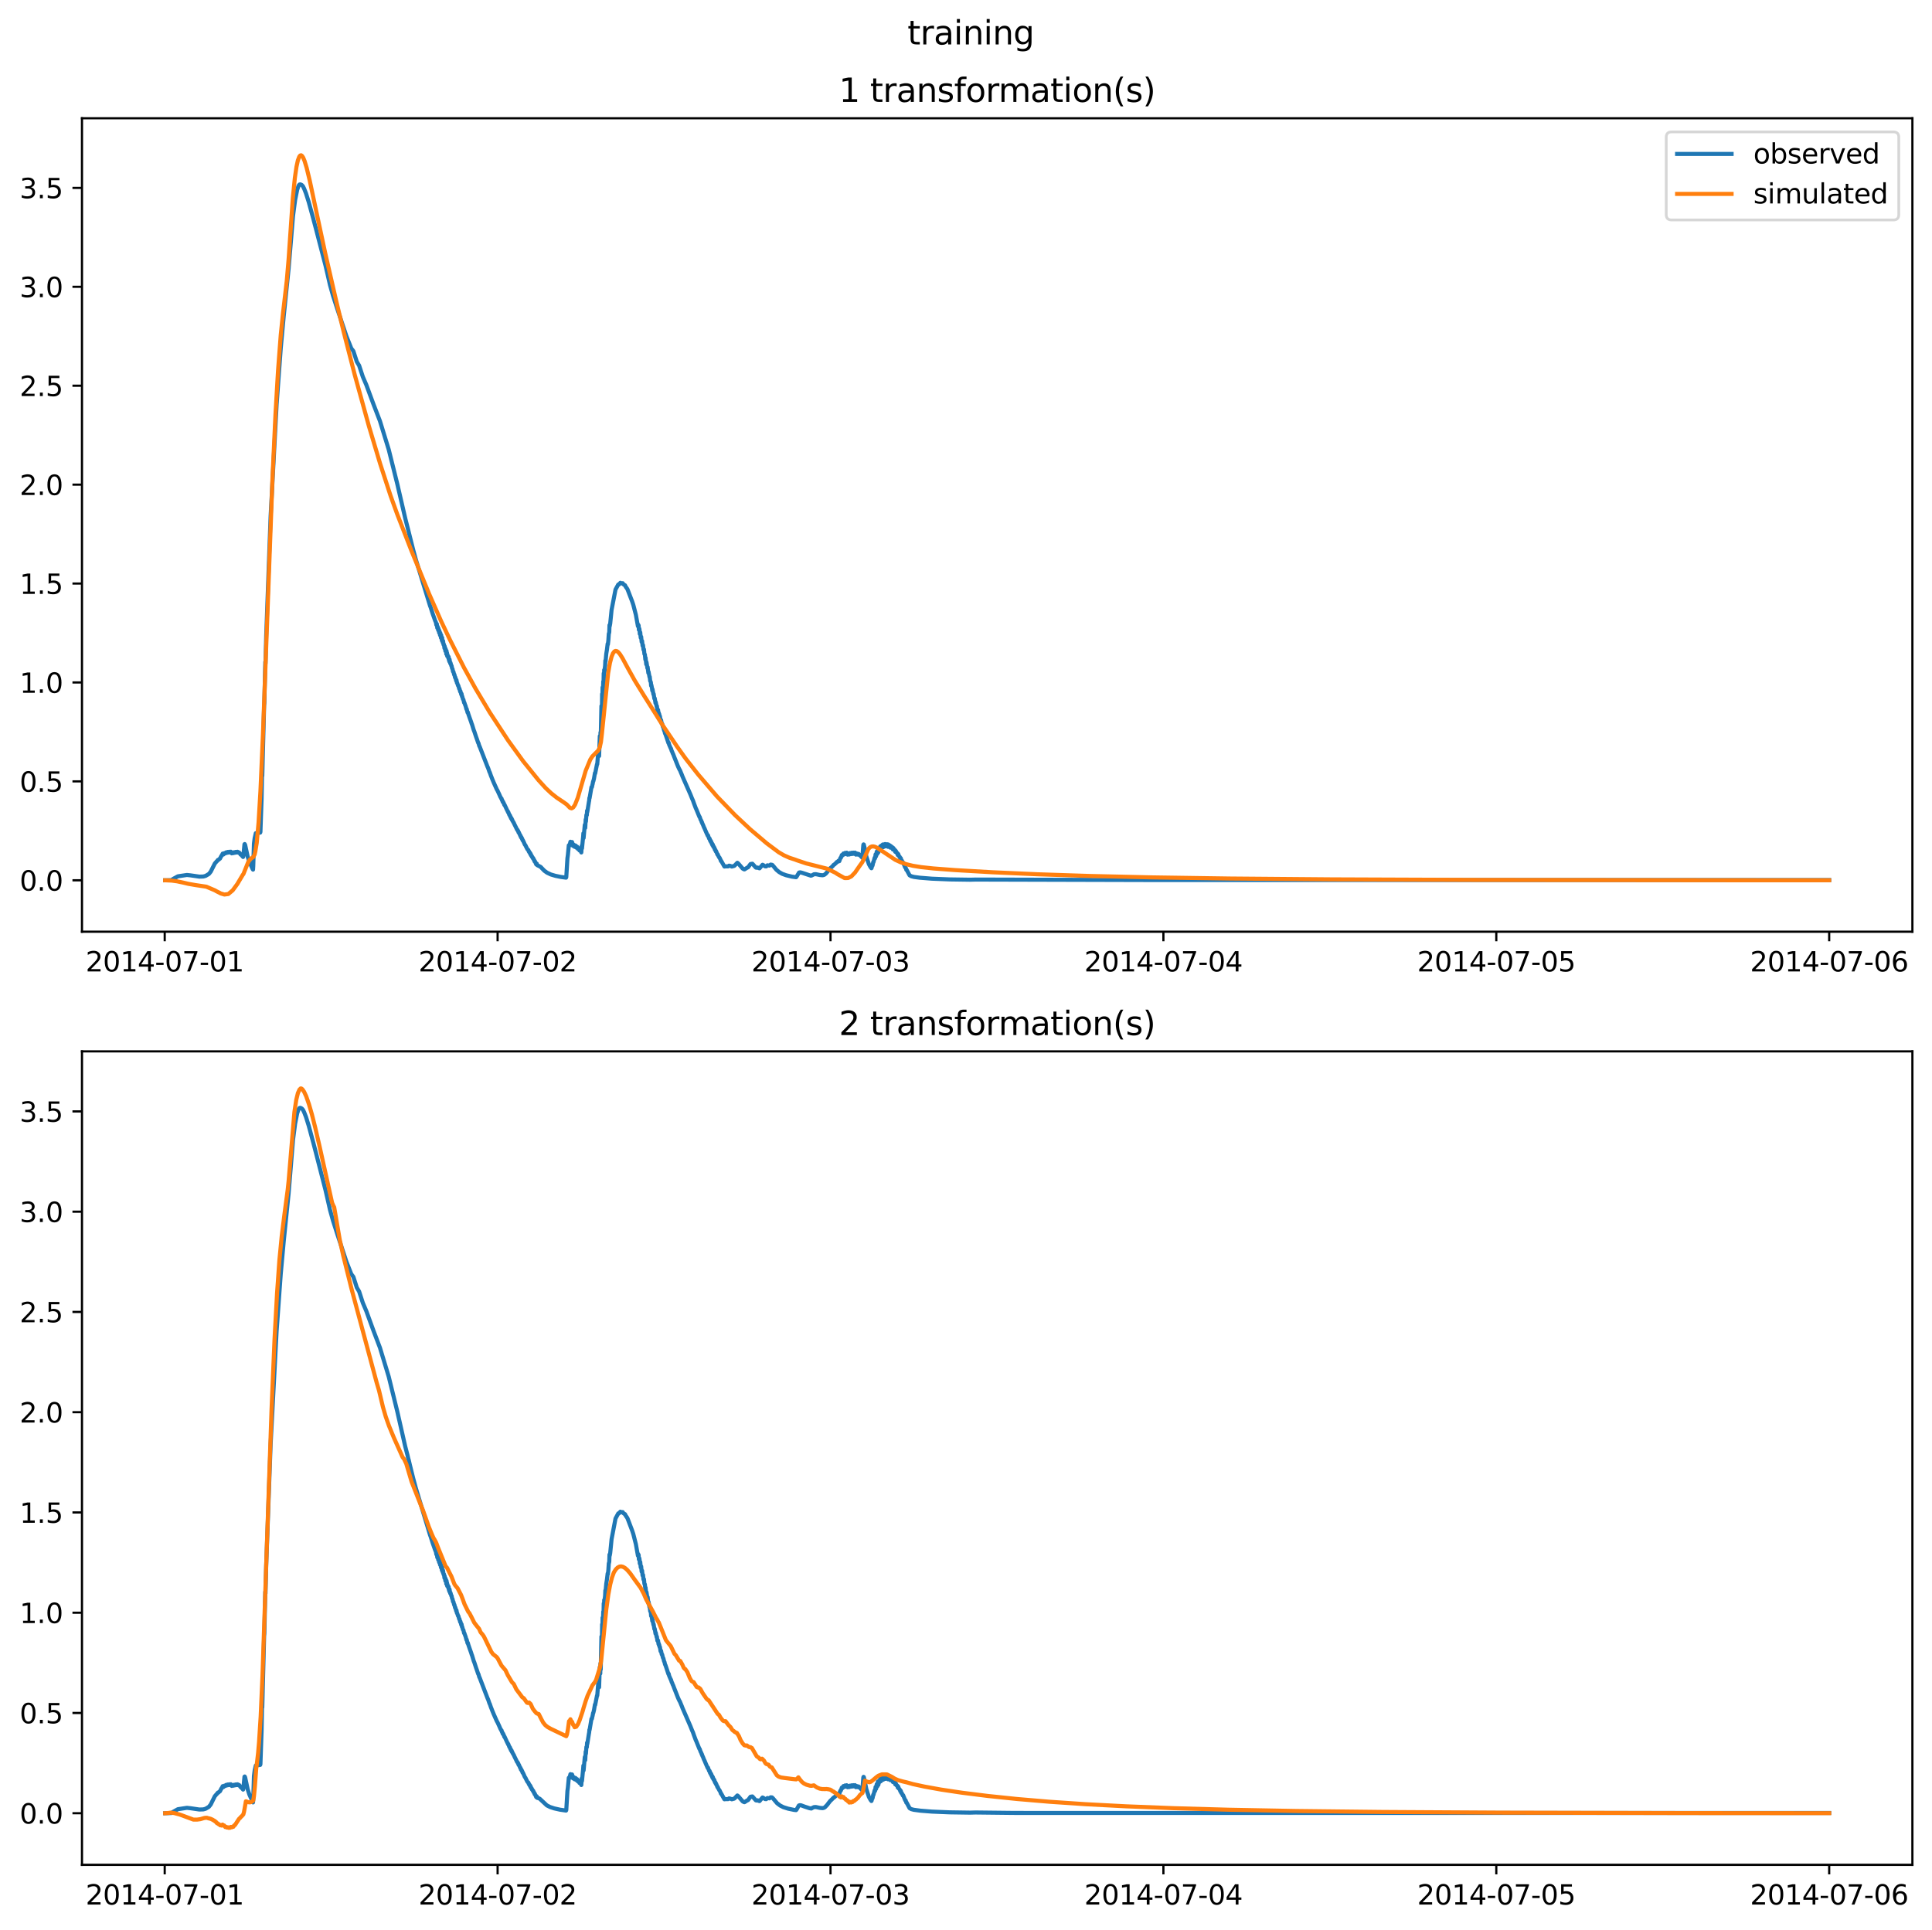 <?xml version="1.0" encoding="utf-8" standalone="no"?>
<!DOCTYPE svg PUBLIC "-//W3C//DTD SVG 1.1//EN"
  "http://www.w3.org/Graphics/SVG/1.1/DTD/svg11.dtd">
<svg xmlns:xlink="http://www.w3.org/1999/xlink" width="709.427pt" height="708.798pt" viewBox="0 0 709.427 708.798" xmlns="http://www.w3.org/2000/svg" version="1.1">
 <defs>
  <style type="text/css">*{stroke-linejoin: round; stroke-linecap: butt}</style>
 </defs>
 <g id="figure_1">
  <g id="patch_1">
   <path d="M 0 708.798 
L 709.427 708.798 
L 709.427 0 
L 0 0 
z
" style="fill: #ffffff"/>
  </g>
  <g id="axes_1">
   <g id="patch_2">
    <path d="M 30.103 342.2 
L 702.227 342.2 
L 702.227 43.44 
L 30.103 43.44 
z
" style="fill: #ffffff"/>
   </g>
   <g id="matplotlib.axis_1">
    <g id="xtick_1">
     <g id="line2d_1">
      <defs>
       <path id="mf2b8a323d2" d="M 0 0 
L 0 3.5 
" style="stroke: #000000; stroke-width: 0.8"/>
      </defs>
      <g>
       <use xlink:href="#mf2b8a323d2" x="60.484" y="342.2" style="stroke: #000000; stroke-width: 0.8"/>
      </g>
     </g>
     <g id="text_1">
      <!-- 2014-07-01 -->
      <g transform="translate(31.427 356.798) scale(0.1 -0.1)">
       <defs>
        <path id="DejaVuSans-32" d="M 1228 531 
L 3431 531 
L 3431 0 
L 469 0 
L 469 531 
Q 828 903 1448 1529 
Q 2069 2156 2228 2338 
Q 2531 2678 2651 2914 
Q 2772 3150 2772 3378 
Q 2772 3750 2511 3984 
Q 2250 4219 1831 4219 
Q 1534 4219 1204 4116 
Q 875 4013 500 3803 
L 500 4441 
Q 881 4594 1212 4672 
Q 1544 4750 1819 4750 
Q 2544 4750 2975 4387 
Q 3406 4025 3406 3419 
Q 3406 3131 3298 2873 
Q 3191 2616 2906 2266 
Q 2828 2175 2409 1742 
Q 1991 1309 1228 531 
z
" transform="scale(0.016)"/>
        <path id="DejaVuSans-30" d="M 2034 4250 
Q 1547 4250 1301 3770 
Q 1056 3291 1056 2328 
Q 1056 1369 1301 889 
Q 1547 409 2034 409 
Q 2525 409 2770 889 
Q 3016 1369 3016 2328 
Q 3016 3291 2770 3770 
Q 2525 4250 2034 4250 
z
M 2034 4750 
Q 2819 4750 3233 4129 
Q 3647 3509 3647 2328 
Q 3647 1150 3233 529 
Q 2819 -91 2034 -91 
Q 1250 -91 836 529 
Q 422 1150 422 2328 
Q 422 3509 836 4129 
Q 1250 4750 2034 4750 
z
" transform="scale(0.016)"/>
        <path id="DejaVuSans-31" d="M 794 531 
L 1825 531 
L 1825 4091 
L 703 3866 
L 703 4441 
L 1819 4666 
L 2450 4666 
L 2450 531 
L 3481 531 
L 3481 0 
L 794 0 
L 794 531 
z
" transform="scale(0.016)"/>
        <path id="DejaVuSans-34" d="M 2419 4116 
L 825 1625 
L 2419 1625 
L 2419 4116 
z
M 2253 4666 
L 3047 4666 
L 3047 1625 
L 3713 1625 
L 3713 1100 
L 3047 1100 
L 3047 0 
L 2419 0 
L 2419 1100 
L 313 1100 
L 313 1709 
L 2253 4666 
z
" transform="scale(0.016)"/>
        <path id="DejaVuSans-2d" d="M 313 2009 
L 1997 2009 
L 1997 1497 
L 313 1497 
L 313 2009 
z
" transform="scale(0.016)"/>
        <path id="DejaVuSans-37" d="M 525 4666 
L 3525 4666 
L 3525 4397 
L 1831 0 
L 1172 0 
L 2766 4134 
L 525 4134 
L 525 4666 
z
" transform="scale(0.016)"/>
       </defs>
       <use xlink:href="#DejaVuSans-32"/>
       <use xlink:href="#DejaVuSans-30" x="63.623"/>
       <use xlink:href="#DejaVuSans-31" x="127.246"/>
       <use xlink:href="#DejaVuSans-34" x="190.869"/>
       <use xlink:href="#DejaVuSans-2d" x="254.492"/>
       <use xlink:href="#DejaVuSans-30" x="290.576"/>
       <use xlink:href="#DejaVuSans-37" x="354.199"/>
       <use xlink:href="#DejaVuSans-2d" x="417.822"/>
       <use xlink:href="#DejaVuSans-30" x="453.906"/>
       <use xlink:href="#DejaVuSans-31" x="517.529"/>
      </g>
     </g>
    </g>
    <g id="xtick_2">
     <g id="line2d_2">
      <g>
       <use xlink:href="#mf2b8a323d2" x="182.723" y="342.2" style="stroke: #000000; stroke-width: 0.8"/>
      </g>
     </g>
     <g id="text_2">
      <!-- 2014-07-02 -->
      <g transform="translate(153.665 356.798) scale(0.1 -0.1)">
       <use xlink:href="#DejaVuSans-32"/>
       <use xlink:href="#DejaVuSans-30" x="63.623"/>
       <use xlink:href="#DejaVuSans-31" x="127.246"/>
       <use xlink:href="#DejaVuSans-34" x="190.869"/>
       <use xlink:href="#DejaVuSans-2d" x="254.492"/>
       <use xlink:href="#DejaVuSans-30" x="290.576"/>
       <use xlink:href="#DejaVuSans-37" x="354.199"/>
       <use xlink:href="#DejaVuSans-2d" x="417.822"/>
       <use xlink:href="#DejaVuSans-30" x="453.906"/>
       <use xlink:href="#DejaVuSans-32" x="517.529"/>
      </g>
     </g>
    </g>
    <g id="xtick_3">
     <g id="line2d_3">
      <g>
       <use xlink:href="#mf2b8a323d2" x="304.961" y="342.2" style="stroke: #000000; stroke-width: 0.8"/>
      </g>
     </g>
     <g id="text_3">
      <!-- 2014-07-03 -->
      <g transform="translate(275.903 356.798) scale(0.1 -0.1)">
       <defs>
        <path id="DejaVuSans-33" d="M 2597 2516 
Q 3050 2419 3304 2112 
Q 3559 1806 3559 1356 
Q 3559 666 3084 287 
Q 2609 -91 1734 -91 
Q 1441 -91 1130 -33 
Q 819 25 488 141 
L 488 750 
Q 750 597 1062 519 
Q 1375 441 1716 441 
Q 2309 441 2620 675 
Q 2931 909 2931 1356 
Q 2931 1769 2642 2001 
Q 2353 2234 1838 2234 
L 1294 2234 
L 1294 2753 
L 1863 2753 
Q 2328 2753 2575 2939 
Q 2822 3125 2822 3475 
Q 2822 3834 2567 4026 
Q 2313 4219 1838 4219 
Q 1578 4219 1281 4162 
Q 984 4106 628 3988 
L 628 4550 
Q 988 4650 1302 4700 
Q 1616 4750 1894 4750 
Q 2613 4750 3031 4423 
Q 3450 4097 3450 3541 
Q 3450 3153 3228 2886 
Q 3006 2619 2597 2516 
z
" transform="scale(0.016)"/>
       </defs>
       <use xlink:href="#DejaVuSans-32"/>
       <use xlink:href="#DejaVuSans-30" x="63.623"/>
       <use xlink:href="#DejaVuSans-31" x="127.246"/>
       <use xlink:href="#DejaVuSans-34" x="190.869"/>
       <use xlink:href="#DejaVuSans-2d" x="254.492"/>
       <use xlink:href="#DejaVuSans-30" x="290.576"/>
       <use xlink:href="#DejaVuSans-37" x="354.199"/>
       <use xlink:href="#DejaVuSans-2d" x="417.822"/>
       <use xlink:href="#DejaVuSans-30" x="453.906"/>
       <use xlink:href="#DejaVuSans-33" x="517.529"/>
      </g>
     </g>
    </g>
    <g id="xtick_4">
     <g id="line2d_4">
      <g>
       <use xlink:href="#mf2b8a323d2" x="427.199" y="342.2" style="stroke: #000000; stroke-width: 0.8"/>
      </g>
     </g>
     <g id="text_4">
      <!-- 2014-07-04 -->
      <g transform="translate(398.141 356.798) scale(0.1 -0.1)">
       <use xlink:href="#DejaVuSans-32"/>
       <use xlink:href="#DejaVuSans-30" x="63.623"/>
       <use xlink:href="#DejaVuSans-31" x="127.246"/>
       <use xlink:href="#DejaVuSans-34" x="190.869"/>
       <use xlink:href="#DejaVuSans-2d" x="254.492"/>
       <use xlink:href="#DejaVuSans-30" x="290.576"/>
       <use xlink:href="#DejaVuSans-37" x="354.199"/>
       <use xlink:href="#DejaVuSans-2d" x="417.822"/>
       <use xlink:href="#DejaVuSans-30" x="453.906"/>
       <use xlink:href="#DejaVuSans-34" x="517.529"/>
      </g>
     </g>
    </g>
    <g id="xtick_5">
     <g id="line2d_5">
      <g>
       <use xlink:href="#mf2b8a323d2" x="549.437" y="342.2" style="stroke: #000000; stroke-width: 0.8"/>
      </g>
     </g>
     <g id="text_5">
      <!-- 2014-07-05 -->
      <g transform="translate(520.38 356.798) scale(0.1 -0.1)">
       <defs>
        <path id="DejaVuSans-35" d="M 691 4666 
L 3169 4666 
L 3169 4134 
L 1269 4134 
L 1269 2991 
Q 1406 3038 1543 3061 
Q 1681 3084 1819 3084 
Q 2600 3084 3056 2656 
Q 3513 2228 3513 1497 
Q 3513 744 3044 326 
Q 2575 -91 1722 -91 
Q 1428 -91 1123 -41 
Q 819 9 494 109 
L 494 744 
Q 775 591 1075 516 
Q 1375 441 1709 441 
Q 2250 441 2565 725 
Q 2881 1009 2881 1497 
Q 2881 1984 2565 2268 
Q 2250 2553 1709 2553 
Q 1456 2553 1204 2497 
Q 953 2441 691 2322 
L 691 4666 
z
" transform="scale(0.016)"/>
       </defs>
       <use xlink:href="#DejaVuSans-32"/>
       <use xlink:href="#DejaVuSans-30" x="63.623"/>
       <use xlink:href="#DejaVuSans-31" x="127.246"/>
       <use xlink:href="#DejaVuSans-34" x="190.869"/>
       <use xlink:href="#DejaVuSans-2d" x="254.492"/>
       <use xlink:href="#DejaVuSans-30" x="290.576"/>
       <use xlink:href="#DejaVuSans-37" x="354.199"/>
       <use xlink:href="#DejaVuSans-2d" x="417.822"/>
       <use xlink:href="#DejaVuSans-30" x="453.906"/>
       <use xlink:href="#DejaVuSans-35" x="517.529"/>
      </g>
     </g>
    </g>
    <g id="xtick_6">
     <g id="line2d_6">
      <g>
       <use xlink:href="#mf2b8a323d2" x="671.676" y="342.2" style="stroke: #000000; stroke-width: 0.8"/>
      </g>
     </g>
     <g id="text_6">
      <!-- 2014-07-06 -->
      <g transform="translate(642.618 356.798) scale(0.1 -0.1)">
       <defs>
        <path id="DejaVuSans-36" d="M 2113 2584 
Q 1688 2584 1439 2293 
Q 1191 2003 1191 1497 
Q 1191 994 1439 701 
Q 1688 409 2113 409 
Q 2538 409 2786 701 
Q 3034 994 3034 1497 
Q 3034 2003 2786 2293 
Q 2538 2584 2113 2584 
z
M 3366 4563 
L 3366 3988 
Q 3128 4100 2886 4159 
Q 2644 4219 2406 4219 
Q 1781 4219 1451 3797 
Q 1122 3375 1075 2522 
Q 1259 2794 1537 2939 
Q 1816 3084 2150 3084 
Q 2853 3084 3261 2657 
Q 3669 2231 3669 1497 
Q 3669 778 3244 343 
Q 2819 -91 2113 -91 
Q 1303 -91 875 529 
Q 447 1150 447 2328 
Q 447 3434 972 4092 
Q 1497 4750 2381 4750 
Q 2619 4750 2861 4703 
Q 3103 4656 3366 4563 
z
" transform="scale(0.016)"/>
       </defs>
       <use xlink:href="#DejaVuSans-32"/>
       <use xlink:href="#DejaVuSans-30" x="63.623"/>
       <use xlink:href="#DejaVuSans-31" x="127.246"/>
       <use xlink:href="#DejaVuSans-34" x="190.869"/>
       <use xlink:href="#DejaVuSans-2d" x="254.492"/>
       <use xlink:href="#DejaVuSans-30" x="290.576"/>
       <use xlink:href="#DejaVuSans-37" x="354.199"/>
       <use xlink:href="#DejaVuSans-2d" x="417.822"/>
       <use xlink:href="#DejaVuSans-30" x="453.906"/>
       <use xlink:href="#DejaVuSans-36" x="517.529"/>
      </g>
     </g>
    </g>
   </g>
   <g id="matplotlib.axis_2">
    <g id="ytick_1">
     <g id="line2d_7">
      <defs>
       <path id="mf873e7d114" d="M 0 0 
L -3.5 0 
" style="stroke: #000000; stroke-width: 0.8"/>
      </defs>
      <g>
       <use xlink:href="#mf873e7d114" x="30.103" y="323.317" style="stroke: #000000; stroke-width: 0.8"/>
      </g>
     </g>
     <g id="text_7">
      <!-- 0.0 -->
      <g transform="translate(7.2 327.116) scale(0.1 -0.1)">
       <defs>
        <path id="DejaVuSans-2e" d="M 684 794 
L 1344 794 
L 1344 0 
L 684 0 
L 684 794 
z
" transform="scale(0.016)"/>
       </defs>
       <use xlink:href="#DejaVuSans-30"/>
       <use xlink:href="#DejaVuSans-2e" x="63.623"/>
       <use xlink:href="#DejaVuSans-30" x="95.41"/>
      </g>
     </g>
    </g>
    <g id="ytick_2">
     <g id="line2d_8">
      <g>
       <use xlink:href="#mf873e7d114" x="30.103" y="286.987" style="stroke: #000000; stroke-width: 0.8"/>
      </g>
     </g>
     <g id="text_8">
      <!-- 0.5 -->
      <g transform="translate(7.2 290.786) scale(0.1 -0.1)">
       <use xlink:href="#DejaVuSans-30"/>
       <use xlink:href="#DejaVuSans-2e" x="63.623"/>
       <use xlink:href="#DejaVuSans-35" x="95.41"/>
      </g>
     </g>
    </g>
    <g id="ytick_3">
     <g id="line2d_9">
      <g>
       <use xlink:href="#mf873e7d114" x="30.103" y="250.657" style="stroke: #000000; stroke-width: 0.8"/>
      </g>
     </g>
     <g id="text_9">
      <!-- 1.0 -->
      <g transform="translate(7.2 254.457) scale(0.1 -0.1)">
       <use xlink:href="#DejaVuSans-31"/>
       <use xlink:href="#DejaVuSans-2e" x="63.623"/>
       <use xlink:href="#DejaVuSans-30" x="95.41"/>
      </g>
     </g>
    </g>
    <g id="ytick_4">
     <g id="line2d_10">
      <g>
       <use xlink:href="#mf873e7d114" x="30.103" y="214.328" style="stroke: #000000; stroke-width: 0.8"/>
      </g>
     </g>
     <g id="text_10">
      <!-- 1.5 -->
      <g transform="translate(7.2 218.127) scale(0.1 -0.1)">
       <use xlink:href="#DejaVuSans-31"/>
       <use xlink:href="#DejaVuSans-2e" x="63.623"/>
       <use xlink:href="#DejaVuSans-35" x="95.41"/>
      </g>
     </g>
    </g>
    <g id="ytick_5">
     <g id="line2d_11">
      <g>
       <use xlink:href="#mf873e7d114" x="30.103" y="177.998" style="stroke: #000000; stroke-width: 0.8"/>
      </g>
     </g>
     <g id="text_11">
      <!-- 2.0 -->
      <g transform="translate(7.2 181.797) scale(0.1 -0.1)">
       <use xlink:href="#DejaVuSans-32"/>
       <use xlink:href="#DejaVuSans-2e" x="63.623"/>
       <use xlink:href="#DejaVuSans-30" x="95.41"/>
      </g>
     </g>
    </g>
    <g id="ytick_6">
     <g id="line2d_12">
      <g>
       <use xlink:href="#mf873e7d114" x="30.103" y="141.668" style="stroke: #000000; stroke-width: 0.8"/>
      </g>
     </g>
     <g id="text_12">
      <!-- 2.5 -->
      <g transform="translate(7.2 145.467) scale(0.1 -0.1)">
       <use xlink:href="#DejaVuSans-32"/>
       <use xlink:href="#DejaVuSans-2e" x="63.623"/>
       <use xlink:href="#DejaVuSans-35" x="95.41"/>
      </g>
     </g>
    </g>
    <g id="ytick_7">
     <g id="line2d_13">
      <g>
       <use xlink:href="#mf873e7d114" x="30.103" y="105.338" style="stroke: #000000; stroke-width: 0.8"/>
      </g>
     </g>
     <g id="text_13">
      <!-- 3.0 -->
      <g transform="translate(7.2 109.137) scale(0.1 -0.1)">
       <use xlink:href="#DejaVuSans-33"/>
       <use xlink:href="#DejaVuSans-2e" x="63.623"/>
       <use xlink:href="#DejaVuSans-30" x="95.41"/>
      </g>
     </g>
    </g>
    <g id="ytick_8">
     <g id="line2d_14">
      <g>
       <use xlink:href="#mf873e7d114" x="30.103" y="69.008" style="stroke: #000000; stroke-width: 0.8"/>
      </g>
     </g>
     <g id="text_14">
      <!-- 3.5 -->
      <g transform="translate(7.2 72.807) scale(0.1 -0.1)">
       <use xlink:href="#DejaVuSans-33"/>
       <use xlink:href="#DejaVuSans-2e" x="63.623"/>
       <use xlink:href="#DejaVuSans-35" x="95.41"/>
      </g>
     </g>
    </g>
   </g>
   <g id="line2d_15">
    <path d="M 60.654 323.317 
L 62.946 323.247 
L 63.625 322.788 
L 65.323 321.859 
L 68.634 321.359 
L 69.907 321.497 
L 73.218 321.973 
L 74.661 321.927 
L 75.51 321.69 
L 76.698 320.991 
L 77.377 320.153 
L 78.905 317.108 
L 79.075 316.949 
L 79.499 316.441 
L 79.669 316.296 
L 80.009 315.846 
L 80.178 315.839 
L 80.688 315.383 
L 80.773 315.36 
L 81.282 314.353 
L 81.367 314.324 
L 81.791 313.501 
L 82.046 313.835 
L 82.131 313.745 
L 82.385 313.353 
L 82.725 313.444 
L 82.98 313.07 
L 83.319 313.242 
L 83.574 312.908 
L 83.913 313.142 
L 84.168 312.84 
L 84.508 313.097 
L 84.762 312.813 
L 84.932 313.058 
L 85.102 313.431 
L 85.272 313.241 
L 85.441 313.122 
L 85.781 313.328 
L 86.036 312.986 
L 86.375 313.196 
L 86.63 312.879 
L 86.969 313.117 
L 87.224 312.832 
L 87.564 313.184 
L 87.733 313.05 
L 87.903 313.194 
L 88.328 313.843 
L 88.497 313.914 
L 89.007 314.444 
L 89.261 314.752 
L 89.346 314.508 
L 89.771 310.091 
L 89.856 310.006 
L 90.025 310.358 
L 90.28 311.551 
L 90.959 314.669 
L 91.553 316.504 
L 92.317 318.18 
L 92.742 319.147 
L 92.912 319.399 
L 92.996 318.079 
L 93.251 309.86 
L 93.506 307.863 
L 93.93 306.023 
L 95.543 305.808 
L 95.628 305.532 
L 96.052 293.432 
L 96.222 284.832 
L 96.307 284.995 
L 96.986 259.115 
L 97.071 258.125 
L 97.411 243.116 
L 97.495 243.649 
L 97.75 233.483 
L 99.363 189.824 
L 101.57 148.585 
L 103.098 127.801 
L 104.202 115.912 
L 105.984 98.645 
L 107.597 79.289 
L 108.361 73.498 
L 109.125 69.71 
L 109.634 68.196 
L 109.974 67.767 
L 110.313 67.72 
L 110.823 67.955 
L 111.247 68.422 
L 111.672 69.278 
L 112.351 71 
L 113.369 74.214 
L 115.067 80.421 
L 116.086 84.284 
L 119.481 97.343 
L 120.33 100.97 
L 121.179 104.682 
L 122.283 108.586 
L 123.896 113.572 
L 127.206 123.487 
L 128.989 127.945 
L 129.753 128.944 
L 131.026 132.859 
L 131.875 134.256 
L 133.233 138.386 
L 134.506 141.345 
L 137.138 148.46 
L 139.515 154.635 
L 142.741 165.128 
L 145.881 177.737 
L 148.852 190.58 
L 149.871 194.552 
L 150.465 196.928 
L 151.739 202.015 
L 152.672 205.418 
L 157.935 222.575 
L 158.105 222.994 
L 158.869 225.384 
L 159.803 228.014 
L 160.058 228.542 
L 160.227 229.521 
L 160.397 229.159 
L 160.567 230.636 
L 160.652 230.102 
L 160.737 230.22 
L 160.907 231.478 
L 160.991 230.839 
L 161.161 231.768 
L 161.246 232.39 
L 161.331 231.648 
L 161.586 233.293 
L 161.671 232.462 
L 161.925 234.266 
L 162.01 233.279 
L 162.095 234.514 
L 162.18 234.439 
L 162.265 235.266 
L 162.35 234.2 
L 162.435 235.571 
L 162.519 235.549 
L 162.604 236.039 
L 162.689 235.389 
L 162.859 236.763 
L 163.029 236.718 
L 163.199 238.075 
L 163.283 237.384 
L 163.538 239.122 
L 163.623 238.284 
L 163.708 239.114 
L 163.793 238.794 
L 163.878 240.22 
L 163.963 239.061 
L 164.047 240.118 
L 164.132 239.771 
L 164.217 241 
L 164.302 240.41 
L 164.642 241.745 
L 164.726 241.23 
L 164.811 242.319 
L 164.896 242.202 
L 164.981 242.907 
L 165.066 242.153 
L 165.236 243.176 
L 165.321 243.648 
L 165.406 243.388 
L 165.745 244.587 
L 165.83 244.55 
L 166 245.475 
L 166.17 245.68 
L 166.339 246.639 
L 166.424 246.59 
L 166.509 246.746 
L 166.764 247.819 
L 166.849 247.735 
L 167.103 248.883 
L 167.188 248.729 
L 167.528 250.068 
L 167.613 249.74 
L 167.782 250.779 
L 167.867 250.804 
L 168.207 251.841 
L 168.292 251.792 
L 168.631 253.022 
L 168.716 252.908 
L 168.971 254.012 
L 169.056 253.806 
L 169.395 255.132 
L 169.48 254.81 
L 169.65 255.809 
L 169.735 255.769 
L 169.99 256.786 
L 170.159 256.92 
L 170.414 258.077 
L 170.499 258.006 
L 170.669 258.551 
L 171.008 259.457 
L 171.263 260.46 
L 171.348 260.335 
L 171.687 261.71 
L 171.772 261.557 
L 172.027 262.434 
L 172.451 263.636 
L 173.045 265.285 
L 173.215 265.883 
L 173.3 266.01 
L 173.979 268.219 
L 174.149 268.604 
L 174.828 270.659 
L 175.083 271.349 
L 175.592 272.847 
L 175.677 272.883 
L 176.017 274.056 
L 176.101 274.114 
L 178.139 279.376 
L 178.393 280.028 
L 179.073 281.769 
L 179.157 281.884 
L 179.412 282.601 
L 179.752 283.6 
L 179.836 283.66 
L 180.261 284.883 
L 180.516 285.511 
L 180.855 286.39 
L 181.025 286.78 
L 181.28 287.389 
L 182.468 290.037 
L 182.553 290.119 
L 182.808 290.638 
L 183.402 291.919 
L 183.741 292.7 
L 183.911 292.968 
L 184.081 293.331 
L 184.166 293.281 
L 184.336 293.899 
L 184.42 293.905 
L 184.59 294.522 
L 184.675 294.402 
L 184.76 294.482 
L 184.93 294.987 
L 185.015 295.043 
L 185.184 295.627 
L 185.269 295.556 
L 186.288 297.75 
L 186.373 297.809 
L 186.543 298.32 
L 186.628 298.216 
L 187.052 299.371 
L 187.137 299.469 
L 187.222 299.394 
L 187.391 300.021 
L 187.476 299.942 
L 187.646 300.568 
L 187.816 300.509 
L 187.986 301.106 
L 188.071 301.034 
L 188.24 301.592 
L 188.41 301.752 
L 188.58 302.138 
L 188.665 302.197 
L 188.835 302.621 
L 189.514 303.981 
L 189.853 304.717 
L 189.938 304.696 
L 190.023 304.794 
L 190.193 305.264 
L 190.278 305.195 
L 190.447 305.832 
L 190.532 305.732 
L 191.042 306.935 
L 191.127 306.875 
L 191.296 307.529 
L 191.381 307.4 
L 191.466 307.497 
L 191.636 308.023 
L 191.721 307.989 
L 191.891 308.636 
L 191.975 308.544 
L 192.4 309.458 
L 192.739 310.255 
L 192.909 310.392 
L 193.164 310.942 
L 193.673 311.925 
L 193.928 312.18 
L 194.013 312.199 
L 194.183 312.758 
L 194.267 312.71 
L 194.437 313.191 
L 194.607 313.185 
L 194.777 313.807 
L 194.862 313.599 
L 195.031 314.241 
L 195.116 314.201 
L 195.201 314.258 
L 195.371 314.778 
L 195.456 314.722 
L 195.541 314.871 
L 195.71 315.303 
L 195.795 315.184 
L 196.05 315.857 
L 196.135 315.839 
L 196.305 316.414 
L 196.39 316.256 
L 196.899 317.463 
L 197.069 317.168 
L 197.238 317.738 
L 198.512 318.391 
L 199.87 319.802 
L 200.889 320.528 
L 202.247 321.172 
L 203.945 321.678 
L 205.897 322.08 
L 207.849 322.353 
L 207.934 322.217 
L 208.104 319.411 
L 208.359 315.244 
L 208.529 314.011 
L 208.868 310.462 
L 208.953 310.381 
L 209.123 310.557 
L 209.462 309.161 
L 209.547 309.287 
L 209.717 309.857 
L 209.802 309.75 
L 210.057 309.268 
L 210.226 309.781 
L 210.396 310.686 
L 210.481 310.665 
L 210.651 310.268 
L 210.736 310.276 
L 210.99 311.025 
L 211.075 310.947 
L 211.33 310.542 
L 211.584 311.297 
L 211.669 311.251 
L 211.839 310.947 
L 211.924 310.984 
L 212.179 311.792 
L 212.264 311.706 
L 212.433 311.485 
L 212.603 311.817 
L 212.773 312.358 
L 213.028 312.107 
L 213.197 312.417 
L 213.452 313.093 
L 213.622 310.654 
L 213.707 311.614 
L 214.131 307.284 
L 214.216 306.056 
L 214.301 307.802 
L 214.725 303.005 
L 214.81 302.803 
L 214.895 304.074 
L 215.065 300.983 
L 215.15 301.75 
L 215.32 299.33 
L 215.404 299.473 
L 215.489 299.379 
L 215.574 297.751 
L 215.659 298.199 
L 216.253 294.469 
L 216.338 294.073 
L 216.423 293.068 
L 216.508 293.101 
L 217.187 289.095 
L 217.272 289.216 
L 217.357 289.093 
L 217.527 288.258 
L 217.612 287.973 
L 217.781 287.014 
L 217.866 286.954 
L 218.121 285.925 
L 218.46 283.902 
L 218.545 284.079 
L 219.224 280.661 
L 219.309 280.668 
L 219.649 276.501 
L 219.734 277.249 
L 219.819 277.315 
L 219.903 275.836 
L 219.988 277.668 
L 220.243 270.347 
L 220.328 271.004 
L 220.413 272.719 
L 220.498 269.002 
L 220.583 271.258 
L 220.837 259.29 
L 221.007 262.391 
L 221.092 254.893 
L 221.177 259.661 
L 221.262 252.462 
L 221.347 255.723 
L 221.516 250.278 
L 221.601 251.927 
L 221.686 247.31 
L 221.771 250.502 
L 221.856 246.043 
L 221.941 246.963 
L 222.111 245.176 
L 222.195 244.47 
L 222.28 242.598 
L 222.365 242.928 
L 222.62 240.143 
L 222.875 238.576 
L 223.129 236.445 
L 223.214 236.689 
L 223.384 235.247 
L 223.554 232.712 
L 223.639 232.572 
L 223.723 232.076 
L 223.808 229.588 
L 223.893 229.962 
L 224.063 229.048 
L 224.318 226.556 
L 224.572 223.998 
L 226.015 216.529 
L 227.034 214.672 
L 227.289 214.658 
L 227.798 214.051 
L 228.307 214.28 
L 228.647 214.196 
L 228.902 214.571 
L 229.156 214.794 
L 229.496 214.939 
L 229.835 215.628 
L 230.09 215.92 
L 230.43 216.478 
L 232.127 220.895 
L 232.552 222.17 
L 233.486 225.786 
L 234.249 230.011 
L 234.334 229.404 
L 234.419 229.597 
L 234.504 229.713 
L 234.589 231.33 
L 234.674 231.069 
L 234.759 230.9 
L 234.844 231.407 
L 234.929 232.838 
L 235.013 232.43 
L 235.098 232.264 
L 235.268 234.222 
L 235.438 233.872 
L 235.608 235.783 
L 235.693 235.374 
L 235.777 235.425 
L 235.947 237.168 
L 236.117 236.954 
L 236.287 238.636 
L 236.372 238.756 
L 236.457 238.494 
L 236.626 240.219 
L 236.796 240.377 
L 236.966 242.242 
L 237.051 241.563 
L 237.305 244.003 
L 237.39 243.203 
L 237.73 245.41 
L 237.815 245.006 
L 238.069 247.17 
L 238.154 246.732 
L 238.494 248.659 
L 238.579 248.546 
L 238.749 250.1 
L 238.833 250.172 
L 239.003 250.688 
L 239.088 251.842 
L 239.173 251.57 
L 239.428 252.872 
L 239.513 253.654 
L 239.597 253.151 
L 239.937 255.05 
L 240.022 254.849 
L 240.277 256.579 
L 240.361 256.362 
L 240.446 256.62 
L 240.701 258.258 
L 240.786 257.872 
L 241.125 259.545 
L 241.21 259.33 
L 241.38 260.758 
L 241.465 260.562 
L 241.55 260.912 
L 241.635 260.714 
L 241.804 262.022 
L 241.889 261.794 
L 241.974 262.49 
L 242.059 262.259 
L 242.229 263.157 
L 242.314 263.053 
L 242.568 264.621 
L 242.738 264.435 
L 242.993 265.773 
L 243.078 265.689 
L 243.163 265.885 
L 243.417 266.972 
L 243.587 267.176 
L 243.842 268.242 
L 244.012 268.555 
L 244.181 269.344 
L 244.351 269.654 
L 244.691 270.634 
L 245.455 272.925 
L 245.54 272.762 
L 245.709 273.516 
L 246.134 274.485 
L 246.304 274.889 
L 246.388 274.93 
L 246.643 275.801 
L 246.813 276.096 
L 247.068 276.813 
L 247.152 276.893 
L 247.577 278.009 
L 248.511 280.352 
L 248.765 280.998 
L 249.02 281.617 
L 249.529 282.69 
L 249.614 282.745 
L 250.378 284.57 
L 250.633 285.234 
L 253.519 291.779 
L 254.113 293.259 
L 254.453 294.013 
L 254.792 294.983 
L 255.471 296.785 
L 255.726 297.339 
L 256.83 300.03 
L 256.915 300.01 
L 257.254 300.997 
L 257.424 301.304 
L 257.509 301.392 
L 257.678 301.997 
L 257.763 301.993 
L 257.933 302.564 
L 258.103 302.855 
L 258.527 303.927 
L 258.697 304.235 
L 259.206 305.447 
L 259.886 306.956 
L 259.97 306.783 
L 260.395 308.007 
L 260.565 307.981 
L 260.734 308.732 
L 260.819 308.559 
L 260.904 308.726 
L 260.989 309.2 
L 261.074 309.166 
L 261.159 309.104 
L 261.329 309.838 
L 261.414 309.692 
L 261.498 309.824 
L 261.583 310.395 
L 261.668 310.343 
L 261.753 310.213 
L 261.923 310.976 
L 262.008 310.852 
L 262.093 310.934 
L 262.262 311.501 
L 262.347 311.382 
L 262.517 312.118 
L 262.687 312.11 
L 262.857 312.734 
L 262.942 312.589 
L 263.451 313.884 
L 263.536 313.762 
L 263.706 314.208 
L 264.13 314.992 
L 264.215 314.995 
L 264.47 315.559 
L 264.554 315.694 
L 264.724 316.239 
L 264.809 316.162 
L 265.997 318.264 
L 266.252 318.234 
L 266.592 318.201 
L 267.356 318.207 
L 267.695 317.945 
L 268.12 318.019 
L 268.714 318.269 
L 269.648 318.017 
L 270.751 316.882 
L 271.091 317.151 
L 272.704 319.012 
L 273.213 319.299 
L 273.383 319.308 
L 274.401 318.661 
L 274.656 318.582 
L 275.59 317.343 
L 276.269 317.234 
L 276.693 317.69 
L 277.542 318.641 
L 277.797 318.715 
L 278.221 318.638 
L 278.646 318.853 
L 278.9 318.922 
L 280.004 317.615 
L 280.344 317.779 
L 280.938 318.191 
L 281.362 318.214 
L 281.787 317.816 
L 282.296 317.883 
L 282.551 317.925 
L 282.975 317.544 
L 283.569 317.651 
L 284.079 318.225 
L 285.097 319.457 
L 286.116 320.305 
L 287.219 320.937 
L 288.662 321.463 
L 290.785 321.973 
L 292.313 322.19 
L 292.482 322.009 
L 293.416 320.472 
L 293.841 320.394 
L 294.52 320.564 
L 297.745 321.624 
L 298.085 321.535 
L 298.934 321.088 
L 299.613 321.075 
L 301.056 321.376 
L 302.075 321.473 
L 302.669 321.309 
L 303.178 320.928 
L 303.518 320.562 
L 304.961 318.783 
L 305.216 318.63 
L 305.64 318.191 
L 305.81 318.042 
L 306.149 317.617 
L 306.319 317.579 
L 306.828 317.094 
L 306.998 316.974 
L 307.253 316.618 
L 307.592 316.522 
L 307.847 316.171 
L 308.017 316.225 
L 308.187 316.292 
L 308.611 315.088 
L 308.781 315.046 
L 309.12 314.024 
L 309.375 314.189 
L 309.715 313.47 
L 309.969 313.809 
L 310.309 313.257 
L 310.564 313.663 
L 310.903 313.173 
L 311.243 313.901 
L 311.328 313.762 
L 311.497 313.441 
L 311.667 313.567 
L 311.837 313.839 
L 312.176 313.305 
L 312.431 313.704 
L 312.771 313.202 
L 313.025 313.631 
L 313.365 313.158 
L 313.619 313.598 
L 313.959 313.145 
L 314.299 313.884 
L 314.383 313.758 
L 314.553 313.443 
L 314.723 313.572 
L 314.893 313.859 
L 315.232 313.602 
L 315.572 314.054 
L 315.742 313.991 
L 315.911 314.208 
L 316.166 314.591 
L 316.336 314.63 
L 316.591 315.01 
L 316.675 314.59 
L 317.015 310.346 
L 317.1 310.137 
L 317.185 310.196 
L 317.439 311.254 
L 318.119 314.572 
L 319.052 317.397 
L 319.646 318.462 
L 319.986 318.89 
L 320.071 318.728 
L 320.241 317.7 
L 320.326 318.017 
L 320.41 317.826 
L 320.665 316.575 
L 320.75 316.651 
L 321.174 315.012 
L 321.259 315.344 
L 321.344 315.188 
L 321.514 313.798 
L 321.684 314.51 
L 321.938 312.785 
L 322.023 313.085 
L 322.108 313.658 
L 322.193 313.496 
L 322.363 311.811 
L 322.533 313.052 
L 322.787 311.572 
L 323.042 311.96 
L 323.212 310.869 
L 323.297 310.936 
L 323.466 311.711 
L 323.636 310.568 
L 323.891 311.092 
L 323.976 311.012 
L 324.146 310.176 
L 324.315 311.17 
L 324.485 310.14 
L 324.57 310.302 
L 324.74 310.676 
L 324.825 310.665 
L 324.91 310.48 
L 324.994 310.013 
L 325.079 310.197 
L 325.164 310.861 
L 325.249 310.828 
L 325.419 310.071 
L 325.589 310.601 
L 325.758 310.628 
L 325.928 310.095 
L 326.098 311.032 
L 326.268 310.204 
L 326.438 310.829 
L 326.692 310.782 
L 326.777 310.516 
L 326.862 310.738 
L 326.947 311.349 
L 327.032 311.225 
L 327.117 310.764 
L 327.202 310.821 
L 327.371 311.353 
L 327.541 311.403 
L 327.711 311.201 
L 327.881 312.017 
L 328.05 311.476 
L 328.305 312.139 
L 328.475 312.187 
L 328.56 312.084 
L 328.729 312.851 
L 328.814 312.79 
L 328.899 312.481 
L 328.984 312.59 
L 329.154 313.179 
L 329.493 313.297 
L 329.663 314.034 
L 329.833 313.675 
L 330.088 314.441 
L 330.342 314.639 
L 330.427 314.807 
L 330.597 315.362 
L 330.682 315.156 
L 330.767 315.2 
L 330.937 315.95 
L 331.106 315.966 
L 331.531 316.915 
L 331.616 316.76 
L 332.38 318.623 
L 332.549 318.64 
L 332.804 319.495 
L 332.889 319.422 
L 333.993 321.479 
L 334.587 321.821 
L 335.605 322.084 
L 337.728 322.369 
L 342.227 322.729 
L 348.763 322.995 
L 356.233 323.103 
L 358.27 323.048 
L 422.276 323.218 
L 488.318 323.218 
L 671.676 323.218 
L 671.676 323.218 
" clip-path="url(#p2c20d8e61e)" style="fill: none; stroke: #1f77b4; stroke-width: 1.5; stroke-linecap: square"/>
   </g>
   <g id="line2d_16">
    <path d="M 60.654 323.317 
L 63.031 323.427 
L 65.068 323.703 
L 67.275 324.17 
L 69.143 324.615 
L 71.774 325.072 
L 75.764 325.67 
L 78.905 327.008 
L 79.584 327.398 
L 80.603 327.899 
L 81.027 328.141 
L 82.385 328.548 
L 83.829 328.362 
L 85.441 327.015 
L 87.139 324.692 
L 89.176 321.259 
L 89.346 321.11 
L 91.129 316.664 
L 91.808 315.661 
L 92.402 315.171 
L 93.081 314.715 
L 93.506 313.823 
L 93.76 312.72 
L 94.27 309.581 
L 94.949 302.058 
L 95.628 290.677 
L 96.562 269.639 
L 97.58 242.099 
L 100.042 175.926 
L 101.146 152.351 
L 102.079 136.378 
L 103.098 122.982 
L 103.947 114.79 
L 105.305 103.099 
L 105.984 95.121 
L 107.512 72.894 
L 108.276 65.304 
L 108.87 61.239 
L 109.38 58.897 
L 109.889 57.554 
L 110.229 57.119 
L 110.568 57.028 
L 110.908 57.253 
L 111.332 57.906 
L 111.841 59.131 
L 112.605 61.657 
L 113.709 66.213 
L 116.086 77.399 
L 119.396 92.857 
L 123.471 110.612 
L 126.272 122.174 
L 130.262 137.681 
L 135.44 156.432 
L 139.6 170.357 
L 143.42 182.091 
L 145.881 188.912 
L 151.06 202.228 
L 157.596 218.192 
L 162.01 228.204 
L 165.151 234.847 
L 170.414 245.277 
L 174.573 252.835 
L 179.836 261.663 
L 186.543 271.897 
L 192.145 279.629 
L 197.748 286.558 
L 200.379 289.448 
L 202.417 291.36 
L 204.454 292.973 
L 206.746 294.504 
L 208.104 295.467 
L 208.953 296.364 
L 209.293 296.71 
L 209.887 296.887 
L 210.481 296.573 
L 211.16 295.547 
L 212.179 292.946 
L 215.065 283.073 
L 216.763 278.95 
L 217.527 277.785 
L 219.734 275.582 
L 220.243 274.393 
L 220.667 272.486 
L 221.007 269.596 
L 223.299 247.283 
L 223.978 243.451 
L 224.572 241.199 
L 225.082 239.956 
L 225.591 239.277 
L 226.015 239.068 
L 226.44 239.121 
L 226.949 239.456 
L 227.628 240.241 
L 228.562 241.716 
L 230.514 245.346 
L 233.061 249.934 
L 236.626 255.721 
L 240.871 262.435 
L 242.059 264.356 
L 243.417 266.484 
L 248.596 274.169 
L 251.227 277.867 
L 251.991 278.902 
L 256.405 284.511 
L 263.281 292.524 
L 269.902 299.376 
L 275.42 304.548 
L 281.532 309.73 
L 285.946 313.029 
L 287.899 314.163 
L 289.851 315.03 
L 291.973 315.724 
L 292.652 315.985 
L 296.048 317.125 
L 300.886 318.348 
L 303.688 319.052 
L 306.744 320.536 
L 307.592 321.103 
L 310.139 322.504 
L 311.412 322.486 
L 312.601 321.899 
L 313.959 320.485 
L 315.827 317.787 
L 316.591 316.744 
L 316.76 316.448 
L 318.883 311.783 
L 319.477 311.192 
L 320.071 310.907 
L 320.665 310.862 
L 321.344 311.021 
L 322.193 311.437 
L 323.466 312.278 
L 328.729 315.791 
L 330.597 316.655 
L 332.804 317.412 
L 335.181 317.988 
L 338.237 318.485 
L 342.736 318.97 
L 350.715 319.573 
L 364.297 320.363 
L 380.851 321.101 
L 400.12 321.731 
L 423.125 322.253 
L 451.647 322.668 
L 488.997 322.978 
L 542.901 323.184 
L 637.466 323.291 
L 671.676 323.303 
L 671.676 323.303 
" clip-path="url(#p2c20d8e61e)" style="fill: none; stroke: #ff7f0e; stroke-width: 1.5; stroke-linecap: square"/>
   </g>
   <g id="patch_3">
    <path d="M 30.103 342.2 
L 30.103 43.44 
" style="fill: none; stroke: #000000; stroke-width: 0.8; stroke-linejoin: miter; stroke-linecap: square"/>
   </g>
   <g id="patch_4">
    <path d="M 702.227 342.2 
L 702.227 43.44 
" style="fill: none; stroke: #000000; stroke-width: 0.8; stroke-linejoin: miter; stroke-linecap: square"/>
   </g>
   <g id="patch_5">
    <path d="M 30.103 342.2 
L 702.227 342.2 
" style="fill: none; stroke: #000000; stroke-width: 0.8; stroke-linejoin: miter; stroke-linecap: square"/>
   </g>
   <g id="patch_6">
    <path d="M 30.103 43.44 
L 702.227 43.44 
" style="fill: none; stroke: #000000; stroke-width: 0.8; stroke-linejoin: miter; stroke-linecap: square"/>
   </g>
   <g id="text_15">
    <!-- 1 transformation(s) -->
    <g transform="translate(308.05 37.44) scale(0.12 -0.12)">
     <defs>
      <path id="DejaVuSans-20" transform="scale(0.016)"/>
      <path id="DejaVuSans-74" d="M 1172 4494 
L 1172 3500 
L 2356 3500 
L 2356 3053 
L 1172 3053 
L 1172 1153 
Q 1172 725 1289 603 
Q 1406 481 1766 481 
L 2356 481 
L 2356 0 
L 1766 0 
Q 1100 0 847 248 
Q 594 497 594 1153 
L 594 3053 
L 172 3053 
L 172 3500 
L 594 3500 
L 594 4494 
L 1172 4494 
z
" transform="scale(0.016)"/>
      <path id="DejaVuSans-72" d="M 2631 2963 
Q 2534 3019 2420 3045 
Q 2306 3072 2169 3072 
Q 1681 3072 1420 2755 
Q 1159 2438 1159 1844 
L 1159 0 
L 581 0 
L 581 3500 
L 1159 3500 
L 1159 2956 
Q 1341 3275 1631 3429 
Q 1922 3584 2338 3584 
Q 2397 3584 2469 3576 
Q 2541 3569 2628 3553 
L 2631 2963 
z
" transform="scale(0.016)"/>
      <path id="DejaVuSans-61" d="M 2194 1759 
Q 1497 1759 1228 1600 
Q 959 1441 959 1056 
Q 959 750 1161 570 
Q 1363 391 1709 391 
Q 2188 391 2477 730 
Q 2766 1069 2766 1631 
L 2766 1759 
L 2194 1759 
z
M 3341 1997 
L 3341 0 
L 2766 0 
L 2766 531 
Q 2569 213 2275 61 
Q 1981 -91 1556 -91 
Q 1019 -91 701 211 
Q 384 513 384 1019 
Q 384 1609 779 1909 
Q 1175 2209 1959 2209 
L 2766 2209 
L 2766 2266 
Q 2766 2663 2505 2880 
Q 2244 3097 1772 3097 
Q 1472 3097 1187 3025 
Q 903 2953 641 2809 
L 641 3341 
Q 956 3463 1253 3523 
Q 1550 3584 1831 3584 
Q 2591 3584 2966 3190 
Q 3341 2797 3341 1997 
z
" transform="scale(0.016)"/>
      <path id="DejaVuSans-6e" d="M 3513 2113 
L 3513 0 
L 2938 0 
L 2938 2094 
Q 2938 2591 2744 2837 
Q 2550 3084 2163 3084 
Q 1697 3084 1428 2787 
Q 1159 2491 1159 1978 
L 1159 0 
L 581 0 
L 581 3500 
L 1159 3500 
L 1159 2956 
Q 1366 3272 1645 3428 
Q 1925 3584 2291 3584 
Q 2894 3584 3203 3211 
Q 3513 2838 3513 2113 
z
" transform="scale(0.016)"/>
      <path id="DejaVuSans-73" d="M 2834 3397 
L 2834 2853 
Q 2591 2978 2328 3040 
Q 2066 3103 1784 3103 
Q 1356 3103 1142 2972 
Q 928 2841 928 2578 
Q 928 2378 1081 2264 
Q 1234 2150 1697 2047 
L 1894 2003 
Q 2506 1872 2764 1633 
Q 3022 1394 3022 966 
Q 3022 478 2636 193 
Q 2250 -91 1575 -91 
Q 1294 -91 989 -36 
Q 684 19 347 128 
L 347 722 
Q 666 556 975 473 
Q 1284 391 1588 391 
Q 1994 391 2212 530 
Q 2431 669 2431 922 
Q 2431 1156 2273 1281 
Q 2116 1406 1581 1522 
L 1381 1569 
Q 847 1681 609 1914 
Q 372 2147 372 2553 
Q 372 3047 722 3315 
Q 1072 3584 1716 3584 
Q 2034 3584 2315 3537 
Q 2597 3491 2834 3397 
z
" transform="scale(0.016)"/>
      <path id="DejaVuSans-66" d="M 2375 4863 
L 2375 4384 
L 1825 4384 
Q 1516 4384 1395 4259 
Q 1275 4134 1275 3809 
L 1275 3500 
L 2222 3500 
L 2222 3053 
L 1275 3053 
L 1275 0 
L 697 0 
L 697 3053 
L 147 3053 
L 147 3500 
L 697 3500 
L 697 3744 
Q 697 4328 969 4595 
Q 1241 4863 1831 4863 
L 2375 4863 
z
" transform="scale(0.016)"/>
      <path id="DejaVuSans-6f" d="M 1959 3097 
Q 1497 3097 1228 2736 
Q 959 2375 959 1747 
Q 959 1119 1226 758 
Q 1494 397 1959 397 
Q 2419 397 2687 759 
Q 2956 1122 2956 1747 
Q 2956 2369 2687 2733 
Q 2419 3097 1959 3097 
z
M 1959 3584 
Q 2709 3584 3137 3096 
Q 3566 2609 3566 1747 
Q 3566 888 3137 398 
Q 2709 -91 1959 -91 
Q 1206 -91 779 398 
Q 353 888 353 1747 
Q 353 2609 779 3096 
Q 1206 3584 1959 3584 
z
" transform="scale(0.016)"/>
      <path id="DejaVuSans-6d" d="M 3328 2828 
Q 3544 3216 3844 3400 
Q 4144 3584 4550 3584 
Q 5097 3584 5394 3201 
Q 5691 2819 5691 2113 
L 5691 0 
L 5113 0 
L 5113 2094 
Q 5113 2597 4934 2840 
Q 4756 3084 4391 3084 
Q 3944 3084 3684 2787 
Q 3425 2491 3425 1978 
L 3425 0 
L 2847 0 
L 2847 2094 
Q 2847 2600 2669 2842 
Q 2491 3084 2119 3084 
Q 1678 3084 1418 2786 
Q 1159 2488 1159 1978 
L 1159 0 
L 581 0 
L 581 3500 
L 1159 3500 
L 1159 2956 
Q 1356 3278 1631 3431 
Q 1906 3584 2284 3584 
Q 2666 3584 2933 3390 
Q 3200 3197 3328 2828 
z
" transform="scale(0.016)"/>
      <path id="DejaVuSans-69" d="M 603 3500 
L 1178 3500 
L 1178 0 
L 603 0 
L 603 3500 
z
M 603 4863 
L 1178 4863 
L 1178 4134 
L 603 4134 
L 603 4863 
z
" transform="scale(0.016)"/>
      <path id="DejaVuSans-28" d="M 1984 4856 
Q 1566 4138 1362 3434 
Q 1159 2731 1159 2009 
Q 1159 1288 1364 580 
Q 1569 -128 1984 -844 
L 1484 -844 
Q 1016 -109 783 600 
Q 550 1309 550 2009 
Q 550 2706 781 3412 
Q 1013 4119 1484 4856 
L 1984 4856 
z
" transform="scale(0.016)"/>
      <path id="DejaVuSans-29" d="M 513 4856 
L 1013 4856 
Q 1481 4119 1714 3412 
Q 1947 2706 1947 2009 
Q 1947 1309 1714 600 
Q 1481 -109 1013 -844 
L 513 -844 
Q 928 -128 1133 580 
Q 1338 1288 1338 2009 
Q 1338 2731 1133 3434 
Q 928 4138 513 4856 
z
" transform="scale(0.016)"/>
     </defs>
     <use xlink:href="#DejaVuSans-31"/>
     <use xlink:href="#DejaVuSans-20" x="63.623"/>
     <use xlink:href="#DejaVuSans-74" x="95.41"/>
     <use xlink:href="#DejaVuSans-72" x="134.619"/>
     <use xlink:href="#DejaVuSans-61" x="175.732"/>
     <use xlink:href="#DejaVuSans-6e" x="237.012"/>
     <use xlink:href="#DejaVuSans-73" x="300.391"/>
     <use xlink:href="#DejaVuSans-66" x="352.49"/>
     <use xlink:href="#DejaVuSans-6f" x="387.695"/>
     <use xlink:href="#DejaVuSans-72" x="448.877"/>
     <use xlink:href="#DejaVuSans-6d" x="488.24"/>
     <use xlink:href="#DejaVuSans-61" x="585.652"/>
     <use xlink:href="#DejaVuSans-74" x="646.932"/>
     <use xlink:href="#DejaVuSans-69" x="686.141"/>
     <use xlink:href="#DejaVuSans-6f" x="713.924"/>
     <use xlink:href="#DejaVuSans-6e" x="775.105"/>
     <use xlink:href="#DejaVuSans-28" x="838.484"/>
     <use xlink:href="#DejaVuSans-73" x="877.498"/>
     <use xlink:href="#DejaVuSans-29" x="929.598"/>
    </g>
   </g>
   <g id="legend_1">
    <g id="patch_7">
     <path d="M 613.833 80.796 
L 695.227 80.796 
Q 697.227 80.796 697.227 78.796 
L 697.227 50.44 
Q 697.227 48.44 695.227 48.44 
L 613.833 48.44 
Q 611.833 48.44 611.833 50.44 
L 611.833 78.796 
Q 611.833 80.796 613.833 80.796 
z
" style="fill: #ffffff; opacity: 0.8; stroke: #cccccc; stroke-linejoin: miter"/>
    </g>
    <g id="line2d_17">
     <path d="M 615.833 56.538 
L 625.833 56.538 
L 635.833 56.538 
" style="fill: none; stroke: #1f77b4; stroke-width: 1.5; stroke-linecap: square"/>
    </g>
    <g id="text_16">
     <!-- observed -->
     <g transform="translate(643.833 60.038) scale(0.1 -0.1)">
      <defs>
       <path id="DejaVuSans-62" d="M 3116 1747 
Q 3116 2381 2855 2742 
Q 2594 3103 2138 3103 
Q 1681 3103 1420 2742 
Q 1159 2381 1159 1747 
Q 1159 1113 1420 752 
Q 1681 391 2138 391 
Q 2594 391 2855 752 
Q 3116 1113 3116 1747 
z
M 1159 2969 
Q 1341 3281 1617 3432 
Q 1894 3584 2278 3584 
Q 2916 3584 3314 3078 
Q 3713 2572 3713 1747 
Q 3713 922 3314 415 
Q 2916 -91 2278 -91 
Q 1894 -91 1617 61 
Q 1341 213 1159 525 
L 1159 0 
L 581 0 
L 581 4863 
L 1159 4863 
L 1159 2969 
z
" transform="scale(0.016)"/>
       <path id="DejaVuSans-65" d="M 3597 1894 
L 3597 1613 
L 953 1613 
Q 991 1019 1311 708 
Q 1631 397 2203 397 
Q 2534 397 2845 478 
Q 3156 559 3463 722 
L 3463 178 
Q 3153 47 2828 -22 
Q 2503 -91 2169 -91 
Q 1331 -91 842 396 
Q 353 884 353 1716 
Q 353 2575 817 3079 
Q 1281 3584 2069 3584 
Q 2775 3584 3186 3129 
Q 3597 2675 3597 1894 
z
M 3022 2063 
Q 3016 2534 2758 2815 
Q 2500 3097 2075 3097 
Q 1594 3097 1305 2825 
Q 1016 2553 972 2059 
L 3022 2063 
z
" transform="scale(0.016)"/>
       <path id="DejaVuSans-76" d="M 191 3500 
L 800 3500 
L 1894 563 
L 2988 3500 
L 3597 3500 
L 2284 0 
L 1503 0 
L 191 3500 
z
" transform="scale(0.016)"/>
       <path id="DejaVuSans-64" d="M 2906 2969 
L 2906 4863 
L 3481 4863 
L 3481 0 
L 2906 0 
L 2906 525 
Q 2725 213 2448 61 
Q 2172 -91 1784 -91 
Q 1150 -91 751 415 
Q 353 922 353 1747 
Q 353 2572 751 3078 
Q 1150 3584 1784 3584 
Q 2172 3584 2448 3432 
Q 2725 3281 2906 2969 
z
M 947 1747 
Q 947 1113 1208 752 
Q 1469 391 1925 391 
Q 2381 391 2643 752 
Q 2906 1113 2906 1747 
Q 2906 2381 2643 2742 
Q 2381 3103 1925 3103 
Q 1469 3103 1208 2742 
Q 947 2381 947 1747 
z
" transform="scale(0.016)"/>
      </defs>
      <use xlink:href="#DejaVuSans-6f"/>
      <use xlink:href="#DejaVuSans-62" x="61.182"/>
      <use xlink:href="#DejaVuSans-73" x="124.658"/>
      <use xlink:href="#DejaVuSans-65" x="176.758"/>
      <use xlink:href="#DejaVuSans-72" x="238.281"/>
      <use xlink:href="#DejaVuSans-76" x="279.395"/>
      <use xlink:href="#DejaVuSans-65" x="338.574"/>
      <use xlink:href="#DejaVuSans-64" x="400.098"/>
     </g>
    </g>
    <g id="line2d_18">
     <path d="M 615.833 71.217 
L 625.833 71.217 
L 635.833 71.217 
" style="fill: none; stroke: #ff7f0e; stroke-width: 1.5; stroke-linecap: square"/>
    </g>
    <g id="text_17">
     <!-- simulated -->
     <g transform="translate(643.833 74.717) scale(0.1 -0.1)">
      <defs>
       <path id="DejaVuSans-75" d="M 544 1381 
L 544 3500 
L 1119 3500 
L 1119 1403 
Q 1119 906 1312 657 
Q 1506 409 1894 409 
Q 2359 409 2629 706 
Q 2900 1003 2900 1516 
L 2900 3500 
L 3475 3500 
L 3475 0 
L 2900 0 
L 2900 538 
Q 2691 219 2414 64 
Q 2138 -91 1772 -91 
Q 1169 -91 856 284 
Q 544 659 544 1381 
z
M 1991 3584 
L 1991 3584 
z
" transform="scale(0.016)"/>
       <path id="DejaVuSans-6c" d="M 603 4863 
L 1178 4863 
L 1178 0 
L 603 0 
L 603 4863 
z
" transform="scale(0.016)"/>
      </defs>
      <use xlink:href="#DejaVuSans-73"/>
      <use xlink:href="#DejaVuSans-69" x="52.1"/>
      <use xlink:href="#DejaVuSans-6d" x="79.883"/>
      <use xlink:href="#DejaVuSans-75" x="177.295"/>
      <use xlink:href="#DejaVuSans-6c" x="240.674"/>
      <use xlink:href="#DejaVuSans-61" x="268.457"/>
      <use xlink:href="#DejaVuSans-74" x="329.736"/>
      <use xlink:href="#DejaVuSans-65" x="368.945"/>
      <use xlink:href="#DejaVuSans-64" x="430.469"/>
     </g>
    </g>
   </g>
  </g>
  <g id="axes_2">
   <g id="patch_8">
    <path d="M 30.103 684.92 
L 702.227 684.92 
L 702.227 386.16 
L 30.103 386.16 
z
" style="fill: #ffffff"/>
   </g>
   <g id="matplotlib.axis_3">
    <g id="xtick_7">
     <g id="line2d_19">
      <g>
       <use xlink:href="#mf2b8a323d2" x="60.484" y="684.92" style="stroke: #000000; stroke-width: 0.8"/>
      </g>
     </g>
     <g id="text_18">
      <!-- 2014-07-01 -->
      <g transform="translate(31.427 699.518) scale(0.1 -0.1)">
       <use xlink:href="#DejaVuSans-32"/>
       <use xlink:href="#DejaVuSans-30" x="63.623"/>
       <use xlink:href="#DejaVuSans-31" x="127.246"/>
       <use xlink:href="#DejaVuSans-34" x="190.869"/>
       <use xlink:href="#DejaVuSans-2d" x="254.492"/>
       <use xlink:href="#DejaVuSans-30" x="290.576"/>
       <use xlink:href="#DejaVuSans-37" x="354.199"/>
       <use xlink:href="#DejaVuSans-2d" x="417.822"/>
       <use xlink:href="#DejaVuSans-30" x="453.906"/>
       <use xlink:href="#DejaVuSans-31" x="517.529"/>
      </g>
     </g>
    </g>
    <g id="xtick_8">
     <g id="line2d_20">
      <g>
       <use xlink:href="#mf2b8a323d2" x="182.723" y="684.92" style="stroke: #000000; stroke-width: 0.8"/>
      </g>
     </g>
     <g id="text_19">
      <!-- 2014-07-02 -->
      <g transform="translate(153.665 699.518) scale(0.1 -0.1)">
       <use xlink:href="#DejaVuSans-32"/>
       <use xlink:href="#DejaVuSans-30" x="63.623"/>
       <use xlink:href="#DejaVuSans-31" x="127.246"/>
       <use xlink:href="#DejaVuSans-34" x="190.869"/>
       <use xlink:href="#DejaVuSans-2d" x="254.492"/>
       <use xlink:href="#DejaVuSans-30" x="290.576"/>
       <use xlink:href="#DejaVuSans-37" x="354.199"/>
       <use xlink:href="#DejaVuSans-2d" x="417.822"/>
       <use xlink:href="#DejaVuSans-30" x="453.906"/>
       <use xlink:href="#DejaVuSans-32" x="517.529"/>
      </g>
     </g>
    </g>
    <g id="xtick_9">
     <g id="line2d_21">
      <g>
       <use xlink:href="#mf2b8a323d2" x="304.961" y="684.92" style="stroke: #000000; stroke-width: 0.8"/>
      </g>
     </g>
     <g id="text_20">
      <!-- 2014-07-03 -->
      <g transform="translate(275.903 699.518) scale(0.1 -0.1)">
       <use xlink:href="#DejaVuSans-32"/>
       <use xlink:href="#DejaVuSans-30" x="63.623"/>
       <use xlink:href="#DejaVuSans-31" x="127.246"/>
       <use xlink:href="#DejaVuSans-34" x="190.869"/>
       <use xlink:href="#DejaVuSans-2d" x="254.492"/>
       <use xlink:href="#DejaVuSans-30" x="290.576"/>
       <use xlink:href="#DejaVuSans-37" x="354.199"/>
       <use xlink:href="#DejaVuSans-2d" x="417.822"/>
       <use xlink:href="#DejaVuSans-30" x="453.906"/>
       <use xlink:href="#DejaVuSans-33" x="517.529"/>
      </g>
     </g>
    </g>
    <g id="xtick_10">
     <g id="line2d_22">
      <g>
       <use xlink:href="#mf2b8a323d2" x="427.199" y="684.92" style="stroke: #000000; stroke-width: 0.8"/>
      </g>
     </g>
     <g id="text_21">
      <!-- 2014-07-04 -->
      <g transform="translate(398.141 699.518) scale(0.1 -0.1)">
       <use xlink:href="#DejaVuSans-32"/>
       <use xlink:href="#DejaVuSans-30" x="63.623"/>
       <use xlink:href="#DejaVuSans-31" x="127.246"/>
       <use xlink:href="#DejaVuSans-34" x="190.869"/>
       <use xlink:href="#DejaVuSans-2d" x="254.492"/>
       <use xlink:href="#DejaVuSans-30" x="290.576"/>
       <use xlink:href="#DejaVuSans-37" x="354.199"/>
       <use xlink:href="#DejaVuSans-2d" x="417.822"/>
       <use xlink:href="#DejaVuSans-30" x="453.906"/>
       <use xlink:href="#DejaVuSans-34" x="517.529"/>
      </g>
     </g>
    </g>
    <g id="xtick_11">
     <g id="line2d_23">
      <g>
       <use xlink:href="#mf2b8a323d2" x="549.437" y="684.92" style="stroke: #000000; stroke-width: 0.8"/>
      </g>
     </g>
     <g id="text_22">
      <!-- 2014-07-05 -->
      <g transform="translate(520.38 699.518) scale(0.1 -0.1)">
       <use xlink:href="#DejaVuSans-32"/>
       <use xlink:href="#DejaVuSans-30" x="63.623"/>
       <use xlink:href="#DejaVuSans-31" x="127.246"/>
       <use xlink:href="#DejaVuSans-34" x="190.869"/>
       <use xlink:href="#DejaVuSans-2d" x="254.492"/>
       <use xlink:href="#DejaVuSans-30" x="290.576"/>
       <use xlink:href="#DejaVuSans-37" x="354.199"/>
       <use xlink:href="#DejaVuSans-2d" x="417.822"/>
       <use xlink:href="#DejaVuSans-30" x="453.906"/>
       <use xlink:href="#DejaVuSans-35" x="517.529"/>
      </g>
     </g>
    </g>
    <g id="xtick_12">
     <g id="line2d_24">
      <g>
       <use xlink:href="#mf2b8a323d2" x="671.676" y="684.92" style="stroke: #000000; stroke-width: 0.8"/>
      </g>
     </g>
     <g id="text_23">
      <!-- 2014-07-06 -->
      <g transform="translate(642.618 699.518) scale(0.1 -0.1)">
       <use xlink:href="#DejaVuSans-32"/>
       <use xlink:href="#DejaVuSans-30" x="63.623"/>
       <use xlink:href="#DejaVuSans-31" x="127.246"/>
       <use xlink:href="#DejaVuSans-34" x="190.869"/>
       <use xlink:href="#DejaVuSans-2d" x="254.492"/>
       <use xlink:href="#DejaVuSans-30" x="290.576"/>
       <use xlink:href="#DejaVuSans-37" x="354.199"/>
       <use xlink:href="#DejaVuSans-2d" x="417.822"/>
       <use xlink:href="#DejaVuSans-30" x="453.906"/>
       <use xlink:href="#DejaVuSans-36" x="517.529"/>
      </g>
     </g>
    </g>
   </g>
   <g id="matplotlib.axis_4">
    <g id="ytick_9">
     <g id="line2d_25">
      <g>
       <use xlink:href="#mf873e7d114" x="30.103" y="665.971" style="stroke: #000000; stroke-width: 0.8"/>
      </g>
     </g>
     <g id="text_24">
      <!-- 0.0 -->
      <g transform="translate(7.2 669.77) scale(0.1 -0.1)">
       <use xlink:href="#DejaVuSans-30"/>
       <use xlink:href="#DejaVuSans-2e" x="63.623"/>
       <use xlink:href="#DejaVuSans-30" x="95.41"/>
      </g>
     </g>
    </g>
    <g id="ytick_10">
     <g id="line2d_26">
      <g>
       <use xlink:href="#mf873e7d114" x="30.103" y="629.148" style="stroke: #000000; stroke-width: 0.8"/>
      </g>
     </g>
     <g id="text_25">
      <!-- 0.5 -->
      <g transform="translate(7.2 632.947) scale(0.1 -0.1)">
       <use xlink:href="#DejaVuSans-30"/>
       <use xlink:href="#DejaVuSans-2e" x="63.623"/>
       <use xlink:href="#DejaVuSans-35" x="95.41"/>
      </g>
     </g>
    </g>
    <g id="ytick_11">
     <g id="line2d_27">
      <g>
       <use xlink:href="#mf873e7d114" x="30.103" y="592.324" style="stroke: #000000; stroke-width: 0.8"/>
      </g>
     </g>
     <g id="text_26">
      <!-- 1.0 -->
      <g transform="translate(7.2 596.123) scale(0.1 -0.1)">
       <use xlink:href="#DejaVuSans-31"/>
       <use xlink:href="#DejaVuSans-2e" x="63.623"/>
       <use xlink:href="#DejaVuSans-30" x="95.41"/>
      </g>
     </g>
    </g>
    <g id="ytick_12">
     <g id="line2d_28">
      <g>
       <use xlink:href="#mf873e7d114" x="30.103" y="555.501" style="stroke: #000000; stroke-width: 0.8"/>
      </g>
     </g>
     <g id="text_27">
      <!-- 1.5 -->
      <g transform="translate(7.2 559.3) scale(0.1 -0.1)">
       <use xlink:href="#DejaVuSans-31"/>
       <use xlink:href="#DejaVuSans-2e" x="63.623"/>
       <use xlink:href="#DejaVuSans-35" x="95.41"/>
      </g>
     </g>
    </g>
    <g id="ytick_13">
     <g id="line2d_29">
      <g>
       <use xlink:href="#mf873e7d114" x="30.103" y="518.677" style="stroke: #000000; stroke-width: 0.8"/>
      </g>
     </g>
     <g id="text_28">
      <!-- 2.0 -->
      <g transform="translate(7.2 522.476) scale(0.1 -0.1)">
       <use xlink:href="#DejaVuSans-32"/>
       <use xlink:href="#DejaVuSans-2e" x="63.623"/>
       <use xlink:href="#DejaVuSans-30" x="95.41"/>
      </g>
     </g>
    </g>
    <g id="ytick_14">
     <g id="line2d_30">
      <g>
       <use xlink:href="#mf873e7d114" x="30.103" y="481.854" style="stroke: #000000; stroke-width: 0.8"/>
      </g>
     </g>
     <g id="text_29">
      <!-- 2.5 -->
      <g transform="translate(7.2 485.653) scale(0.1 -0.1)">
       <use xlink:href="#DejaVuSans-32"/>
       <use xlink:href="#DejaVuSans-2e" x="63.623"/>
       <use xlink:href="#DejaVuSans-35" x="95.41"/>
      </g>
     </g>
    </g>
    <g id="ytick_15">
     <g id="line2d_31">
      <g>
       <use xlink:href="#mf873e7d114" x="30.103" y="445.03" style="stroke: #000000; stroke-width: 0.8"/>
      </g>
     </g>
     <g id="text_30">
      <!-- 3.0 -->
      <g transform="translate(7.2 448.829) scale(0.1 -0.1)">
       <use xlink:href="#DejaVuSans-33"/>
       <use xlink:href="#DejaVuSans-2e" x="63.623"/>
       <use xlink:href="#DejaVuSans-30" x="95.41"/>
      </g>
     </g>
    </g>
    <g id="ytick_16">
     <g id="line2d_32">
      <g>
       <use xlink:href="#mf873e7d114" x="30.103" y="408.207" style="stroke: #000000; stroke-width: 0.8"/>
      </g>
     </g>
     <g id="text_31">
      <!-- 3.5 -->
      <g transform="translate(7.2 412.006) scale(0.1 -0.1)">
       <use xlink:href="#DejaVuSans-33"/>
       <use xlink:href="#DejaVuSans-2e" x="63.623"/>
       <use xlink:href="#DejaVuSans-35" x="95.41"/>
      </g>
     </g>
    </g>
   </g>
   <g id="line2d_33">
    <path d="M 60.654 665.971 
L 62.946 665.9 
L 63.625 665.435 
L 65.323 664.493 
L 68.634 663.987 
L 69.907 664.126 
L 73.218 664.609 
L 74.661 664.562 
L 75.51 664.322 
L 76.698 663.613 
L 77.377 662.764 
L 78.905 659.678 
L 79.075 659.516 
L 79.499 659.002 
L 79.669 658.855 
L 80.009 658.398 
L 80.178 658.391 
L 80.688 657.929 
L 80.773 657.906 
L 81.282 656.885 
L 81.367 656.856 
L 81.791 656.022 
L 82.046 656.36 
L 82.131 656.269 
L 82.385 655.872 
L 82.725 655.963 
L 82.98 655.585 
L 83.319 655.759 
L 83.574 655.42 
L 83.913 655.658 
L 84.168 655.352 
L 84.508 655.612 
L 84.762 655.324 
L 84.932 655.573 
L 85.102 655.951 
L 85.272 655.758 
L 85.441 655.638 
L 85.781 655.846 
L 86.036 655.5 
L 86.375 655.713 
L 86.63 655.392 
L 86.969 655.633 
L 87.224 655.344 
L 87.564 655.7 
L 87.733 655.564 
L 87.903 655.711 
L 88.328 656.368 
L 88.497 656.441 
L 89.007 656.977 
L 89.261 657.29 
L 89.346 657.042 
L 89.771 652.565 
L 89.856 652.48 
L 90.025 652.836 
L 90.28 654.045 
L 90.959 657.205 
L 91.553 659.066 
L 92.317 660.764 
L 92.742 661.745 
L 92.912 661.999 
L 92.996 660.662 
L 93.251 652.331 
L 93.506 650.307 
L 93.93 648.442 
L 95.543 648.224 
L 95.628 647.945 
L 96.052 635.68 
L 96.222 626.963 
L 96.307 627.128 
L 96.986 600.897 
L 97.071 599.893 
L 97.411 584.68 
L 97.495 585.22 
L 97.75 574.917 
L 99.363 530.664 
L 101.57 488.864 
L 103.098 467.798 
L 104.202 455.748 
L 105.984 438.246 
L 107.597 418.627 
L 108.361 412.758 
L 109.125 408.918 
L 109.634 407.383 
L 109.974 406.949 
L 110.313 406.901 
L 110.823 407.139 
L 111.247 407.613 
L 111.672 408.481 
L 112.351 410.226 
L 113.369 413.483 
L 115.067 419.774 
L 116.086 423.69 
L 119.481 436.926 
L 120.33 440.603 
L 121.179 444.365 
L 122.283 448.322 
L 123.896 453.376 
L 127.206 463.426 
L 128.989 467.944 
L 129.753 468.957 
L 131.026 472.925 
L 131.875 474.341 
L 133.233 478.527 
L 134.506 481.526 
L 137.138 488.739 
L 139.515 494.997 
L 142.741 505.633 
L 145.881 518.412 
L 148.768 531.137 
L 149.616 534.392 
L 149.956 535.875 
L 150.041 536.062 
L 150.465 537.865 
L 151.739 543.02 
L 152.672 546.47 
L 157.935 563.86 
L 158.105 564.285 
L 158.869 566.708 
L 159.803 569.373 
L 160.058 569.909 
L 160.227 570.901 
L 160.397 570.534 
L 160.567 572.031 
L 160.652 571.489 
L 160.737 571.609 
L 160.907 572.885 
L 160.991 572.236 
L 161.161 573.178 
L 161.246 573.809 
L 161.331 573.057 
L 161.586 574.723 
L 161.671 573.881 
L 161.925 575.71 
L 162.01 574.709 
L 162.095 575.962 
L 162.18 575.885 
L 162.265 576.723 
L 162.35 575.643 
L 162.435 577.033 
L 162.519 577.01 
L 162.604 577.507 
L 162.689 576.848 
L 162.859 578.241 
L 163.029 578.196 
L 163.199 579.571 
L 163.283 578.87 
L 163.538 580.632 
L 163.623 579.782 
L 163.708 580.624 
L 163.793 580.299 
L 163.878 581.745 
L 163.963 580.57 
L 164.047 581.642 
L 164.132 581.29 
L 164.217 582.536 
L 164.302 581.938 
L 164.642 583.29 
L 164.726 582.768 
L 164.811 583.872 
L 164.896 583.754 
L 164.981 584.468 
L 165.066 583.704 
L 165.236 584.741 
L 165.321 585.219 
L 165.406 584.956 
L 165.745 586.171 
L 165.83 586.134 
L 166 587.072 
L 166.17 587.279 
L 166.339 588.251 
L 166.424 588.202 
L 166.509 588.359 
L 166.764 589.448 
L 166.849 589.362 
L 167.103 590.525 
L 167.188 590.369 
L 167.528 591.727 
L 167.613 591.394 
L 167.782 592.447 
L 167.867 592.473 
L 168.207 593.524 
L 168.292 593.474 
L 168.631 594.72 
L 168.716 594.605 
L 168.971 595.725 
L 169.056 595.516 
L 169.395 596.859 
L 169.48 596.533 
L 169.65 597.545 
L 169.735 597.505 
L 169.99 598.536 
L 170.159 598.672 
L 170.414 599.845 
L 170.499 599.773 
L 170.669 600.325 
L 171.008 601.244 
L 171.263 602.26 
L 171.348 602.134 
L 171.687 603.527 
L 171.772 603.371 
L 172.027 604.26 
L 172.451 605.479 
L 173.045 607.151 
L 173.215 607.756 
L 173.3 607.886 
L 173.979 610.124 
L 174.149 610.515 
L 174.828 612.597 
L 175.083 613.297 
L 175.592 614.815 
L 175.677 614.852 
L 176.017 616.04 
L 176.101 616.1 
L 178.139 621.433 
L 178.393 622.094 
L 179.073 623.858 
L 179.157 623.975 
L 179.412 624.702 
L 179.752 625.714 
L 179.836 625.775 
L 180.261 627.015 
L 180.516 627.652 
L 180.855 628.542 
L 181.025 628.938 
L 181.28 629.555 
L 182.468 632.239 
L 182.553 632.322 
L 182.808 632.848 
L 183.402 634.147 
L 183.741 634.938 
L 183.911 635.209 
L 184.081 635.578 
L 184.166 635.527 
L 184.336 636.154 
L 184.42 636.159 
L 184.59 636.785 
L 184.675 636.663 
L 184.76 636.744 
L 184.93 637.256 
L 185.015 637.312 
L 185.184 637.905 
L 185.269 637.833 
L 186.288 640.056 
L 186.373 640.116 
L 186.543 640.635 
L 186.628 640.529 
L 187.052 641.7 
L 187.137 641.799 
L 187.222 641.723 
L 187.391 642.358 
L 187.476 642.278 
L 187.646 642.912 
L 187.816 642.853 
L 187.986 643.458 
L 188.071 643.385 
L 188.24 643.951 
L 188.41 644.113 
L 188.58 644.505 
L 188.665 644.564 
L 188.835 644.994 
L 189.514 646.372 
L 189.853 647.118 
L 189.938 647.097 
L 190.023 647.196 
L 190.193 647.673 
L 190.278 647.603 
L 190.447 648.248 
L 190.532 648.148 
L 191.042 649.366 
L 191.127 649.306 
L 191.296 649.968 
L 191.381 649.838 
L 191.466 649.936 
L 191.636 650.469 
L 191.721 650.435 
L 191.891 651.091 
L 191.975 650.998 
L 192.4 651.924 
L 192.739 652.732 
L 192.909 652.871 
L 193.164 653.428 
L 193.673 654.424 
L 193.928 654.682 
L 194.013 654.702 
L 194.183 655.269 
L 194.267 655.22 
L 194.437 655.707 
L 194.607 655.701 
L 194.777 656.331 
L 194.862 656.121 
L 195.031 656.772 
L 195.116 656.731 
L 195.201 656.789 
L 195.371 657.316 
L 195.456 657.26 
L 195.541 657.41 
L 195.71 657.848 
L 195.795 657.728 
L 196.05 658.41 
L 196.135 658.392 
L 196.305 658.974 
L 196.39 658.815 
L 196.899 660.038 
L 197.069 659.739 
L 197.238 660.316 
L 197.918 660.501 
L 198.257 660.709 
L 200.804 663.091 
L 201.992 663.696 
L 203.52 664.197 
L 205.642 664.672 
L 207.849 664.994 
L 207.934 664.857 
L 208.104 662.012 
L 208.359 657.788 
L 208.529 656.539 
L 208.868 652.942 
L 208.953 652.86 
L 209.123 653.038 
L 209.462 651.622 
L 209.547 651.75 
L 209.717 652.328 
L 209.802 652.22 
L 210.057 651.732 
L 210.226 652.251 
L 210.396 653.169 
L 210.481 653.147 
L 210.651 652.745 
L 210.736 652.753 
L 210.99 653.512 
L 211.075 653.433 
L 211.33 653.023 
L 211.584 653.788 
L 211.669 653.741 
L 211.839 653.433 
L 211.924 653.47 
L 212.179 654.29 
L 212.264 654.202 
L 212.433 653.979 
L 212.603 654.315 
L 212.773 654.863 
L 213.028 654.609 
L 213.197 654.923 
L 213.452 655.609 
L 213.622 653.136 
L 213.707 654.109 
L 214.131 649.72 
L 214.216 648.475 
L 214.301 650.246 
L 214.725 645.383 
L 214.81 645.178 
L 214.895 646.467 
L 215.065 643.334 
L 215.15 644.111 
L 215.32 641.658 
L 215.404 641.803 
L 215.489 641.708 
L 215.574 640.058 
L 215.659 640.512 
L 216.253 636.731 
L 216.338 636.329 
L 216.423 635.311 
L 216.508 635.344 
L 217.187 631.284 
L 217.272 631.406 
L 217.357 631.282 
L 217.527 630.435 
L 217.612 630.147 
L 217.781 629.175 
L 217.866 629.114 
L 218.121 628.071 
L 218.46 626.021 
L 218.545 626.2 
L 219.224 622.736 
L 219.309 622.742 
L 219.649 618.519 
L 219.734 619.277 
L 219.819 619.344 
L 219.903 617.845 
L 219.988 619.702 
L 220.243 612.282 
L 220.328 612.947 
L 220.413 614.685 
L 220.498 610.918 
L 220.583 613.204 
L 220.837 601.074 
L 221.007 604.217 
L 221.092 596.617 
L 221.177 601.45 
L 221.262 594.154 
L 221.347 597.459 
L 221.516 591.94 
L 221.601 593.611 
L 221.686 588.931 
L 221.771 592.167 
L 221.856 587.647 
L 221.941 588.58 
L 222.111 586.768 
L 222.195 586.053 
L 222.28 584.155 
L 222.365 584.49 
L 222.62 581.667 
L 222.875 580.079 
L 223.129 577.919 
L 223.214 578.166 
L 223.384 576.705 
L 223.554 574.135 
L 223.639 573.993 
L 223.723 573.491 
L 223.808 570.968 
L 223.893 571.347 
L 224.063 570.421 
L 224.318 567.895 
L 224.572 565.303 
L 226.015 557.732 
L 227.034 555.849 
L 227.289 555.836 
L 227.798 555.22 
L 228.307 555.452 
L 228.647 555.368 
L 228.902 555.747 
L 229.156 555.973 
L 229.496 556.12 
L 229.835 556.818 
L 230.09 557.115 
L 230.43 557.681 
L 232.127 562.157 
L 232.552 563.449 
L 233.486 567.115 
L 234.249 571.397 
L 234.334 570.782 
L 234.419 570.977 
L 234.504 571.095 
L 234.589 572.734 
L 234.674 572.47 
L 234.759 572.298 
L 234.844 572.812 
L 234.929 574.263 
L 235.013 573.849 
L 235.098 573.681 
L 235.268 575.666 
L 235.438 575.31 
L 235.608 577.248 
L 235.693 576.833 
L 235.777 576.884 
L 235.947 578.651 
L 236.117 578.434 
L 236.287 580.139 
L 236.372 580.261 
L 236.457 579.996 
L 236.626 581.744 
L 236.796 581.904 
L 236.966 583.795 
L 237.051 583.106 
L 237.305 585.58 
L 237.39 584.769 
L 237.73 587.005 
L 237.815 586.596 
L 238.069 588.789 
L 238.154 588.346 
L 238.494 590.298 
L 238.579 590.184 
L 238.749 591.759 
L 238.833 591.832 
L 239.003 592.355 
L 239.088 593.524 
L 239.173 593.249 
L 239.428 594.569 
L 239.513 595.361 
L 239.597 594.851 
L 239.937 596.777 
L 240.022 596.572 
L 240.277 598.326 
L 240.361 598.106 
L 240.446 598.368 
L 240.701 600.028 
L 240.786 599.637 
L 241.125 601.332 
L 241.21 601.115 
L 241.38 602.562 
L 241.465 602.363 
L 241.55 602.718 
L 241.635 602.518 
L 241.804 603.843 
L 241.889 603.612 
L 241.974 604.318 
L 242.059 604.083 
L 242.229 604.994 
L 242.314 604.889 
L 242.568 606.477 
L 242.738 606.289 
L 242.993 607.645 
L 243.078 607.56 
L 243.163 607.759 
L 243.417 608.86 
L 243.587 609.067 
L 243.842 610.148 
L 244.012 610.465 
L 244.181 611.264 
L 244.351 611.579 
L 244.691 612.572 
L 245.455 614.895 
L 245.54 614.729 
L 245.709 615.494 
L 246.134 616.475 
L 246.304 616.885 
L 246.388 616.926 
L 246.643 617.81 
L 246.813 618.108 
L 247.068 618.835 
L 247.152 618.916 
L 247.577 620.047 
L 248.511 622.422 
L 248.765 623.077 
L 249.02 623.705 
L 249.529 624.792 
L 249.614 624.848 
L 250.378 626.698 
L 250.633 627.371 
L 253.519 634.004 
L 254.113 635.505 
L 254.453 636.269 
L 254.792 637.252 
L 255.471 639.078 
L 255.726 639.64 
L 256.83 642.368 
L 256.915 642.347 
L 257.254 643.348 
L 257.424 643.659 
L 257.509 643.748 
L 257.678 644.361 
L 257.763 644.357 
L 257.933 644.936 
L 258.103 645.231 
L 258.527 646.317 
L 258.697 646.63 
L 259.206 647.858 
L 259.886 649.387 
L 259.97 649.212 
L 260.395 650.453 
L 260.565 650.426 
L 260.734 651.188 
L 260.819 651.012 
L 260.904 651.182 
L 260.989 651.662 
L 261.074 651.628 
L 261.159 651.565 
L 261.329 652.309 
L 261.414 652.161 
L 261.498 652.294 
L 261.583 652.874 
L 261.668 652.821 
L 261.753 652.689 
L 261.923 653.462 
L 262.008 653.336 
L 262.093 653.419 
L 262.262 653.994 
L 262.347 653.874 
L 262.517 654.62 
L 262.687 654.612 
L 262.857 655.244 
L 262.942 655.098 
L 263.451 656.41 
L 263.536 656.286 
L 263.706 656.738 
L 264.13 657.533 
L 264.215 657.536 
L 264.47 658.108 
L 264.554 658.244 
L 264.724 658.797 
L 264.809 658.719 
L 265.997 660.85 
L 266.252 660.819 
L 266.592 660.786 
L 267.356 660.791 
L 267.695 660.526 
L 268.12 660.601 
L 268.714 660.855 
L 269.648 660.599 
L 270.751 659.449 
L 271.091 659.721 
L 272.704 661.608 
L 273.213 661.898 
L 273.383 661.908 
L 274.401 661.252 
L 274.656 661.172 
L 275.59 659.916 
L 276.269 659.806 
L 276.693 660.268 
L 277.542 661.232 
L 277.797 661.306 
L 278.221 661.229 
L 278.646 661.446 
L 278.9 661.517 
L 280.004 660.192 
L 280.344 660.358 
L 280.938 660.775 
L 281.362 660.799 
L 281.787 660.396 
L 282.296 660.463 
L 282.551 660.506 
L 282.975 660.12 
L 283.484 660.164 
L 283.909 660.587 
L 285.352 662.3 
L 286.455 663.142 
L 287.644 663.745 
L 289.426 664.303 
L 291.634 664.76 
L 292.313 664.829 
L 292.482 664.646 
L 293.331 663.144 
L 293.671 663.012 
L 294.18 663.071 
L 295.454 663.545 
L 297.236 664.124 
L 297.915 664.243 
L 298.425 663.934 
L 298.934 663.712 
L 299.613 663.699 
L 301.056 664.004 
L 302.075 664.102 
L 302.584 663.969 
L 302.924 663.76 
L 303.773 662.877 
L 304.112 662.407 
L 304.876 661.432 
L 305.385 660.969 
L 306.149 660.194 
L 306.319 660.155 
L 306.828 659.663 
L 306.998 659.542 
L 307.253 659.181 
L 307.592 659.084 
L 307.847 658.728 
L 308.017 658.782 
L 308.187 658.851 
L 308.611 657.63 
L 308.781 657.588 
L 309.12 656.552 
L 309.375 656.719 
L 309.715 655.99 
L 309.969 656.333 
L 310.309 655.774 
L 310.564 656.186 
L 310.903 655.69 
L 311.243 656.427 
L 311.328 656.286 
L 311.497 655.961 
L 311.667 656.089 
L 311.837 656.364 
L 312.176 655.823 
L 312.431 656.227 
L 312.771 655.718 
L 313.025 656.153 
L 313.365 655.674 
L 313.619 656.12 
L 313.959 655.661 
L 314.299 656.41 
L 314.383 656.282 
L 314.553 655.963 
L 314.723 656.094 
L 314.893 656.385 
L 315.232 656.124 
L 315.572 656.583 
L 315.742 656.518 
L 315.911 656.739 
L 316.166 657.126 
L 316.336 657.166 
L 316.591 657.551 
L 316.675 657.125 
L 317.015 652.823 
L 317.1 652.612 
L 317.185 652.671 
L 317.439 653.744 
L 318.119 657.107 
L 319.052 659.971 
L 319.646 661.05 
L 319.986 661.484 
L 320.071 661.319 
L 320.241 660.278 
L 320.326 660.599 
L 320.41 660.405 
L 320.665 659.137 
L 320.75 659.215 
L 321.174 657.553 
L 321.259 657.89 
L 321.344 657.731 
L 321.514 656.323 
L 321.684 657.044 
L 321.938 655.296 
L 322.023 655.6 
L 322.108 656.18 
L 322.193 656.016 
L 322.363 654.309 
L 322.533 655.567 
L 322.787 654.067 
L 323.042 654.46 
L 323.212 653.354 
L 323.297 653.421 
L 323.466 654.207 
L 323.636 653.049 
L 323.891 653.58 
L 323.976 653.499 
L 324.146 652.652 
L 324.315 653.659 
L 324.485 652.615 
L 324.57 652.779 
L 324.74 653.158 
L 324.825 653.147 
L 324.91 652.96 
L 324.994 652.486 
L 325.079 652.673 
L 325.164 653.346 
L 325.249 653.312 
L 325.419 652.545 
L 325.589 653.082 
L 325.758 653.11 
L 325.928 652.569 
L 326.098 653.519 
L 326.268 652.68 
L 326.438 653.314 
L 326.692 653.265 
L 326.777 652.996 
L 326.862 653.221 
L 326.947 653.84 
L 327.032 653.715 
L 327.117 653.248 
L 327.202 653.306 
L 327.371 653.844 
L 327.541 653.895 
L 327.711 653.691 
L 327.881 654.517 
L 328.05 653.969 
L 328.305 654.641 
L 328.475 654.69 
L 328.56 654.585 
L 328.729 655.363 
L 328.814 655.301 
L 328.899 654.988 
L 328.984 655.098 
L 329.154 655.695 
L 329.493 655.815 
L 329.663 656.562 
L 329.833 656.198 
L 330.088 656.975 
L 330.342 657.175 
L 330.427 657.346 
L 330.597 657.908 
L 330.682 657.699 
L 330.767 657.744 
L 330.937 658.503 
L 331.106 658.52 
L 331.531 659.482 
L 331.616 659.325 
L 332.38 661.213 
L 332.549 661.231 
L 332.804 662.097 
L 332.889 662.023 
L 333.993 664.108 
L 334.587 664.455 
L 335.52 664.706 
L 337.982 665.037 
L 342.227 665.375 
L 348.678 665.642 
L 356.233 665.754 
L 358.186 665.698 
L 372.022 665.855 
L 381.105 665.871 
L 570.405 665.871 
L 671.676 665.871 
L 671.676 665.871 
" clip-path="url(#pd1650ca285)" style="fill: none; stroke: #1f77b4; stroke-width: 1.5; stroke-linecap: square"/>
   </g>
   <g id="line2d_34">
    <path d="M 60.654 665.971 
L 61.928 665.867 
L 62.607 665.763 
L 63.031 665.78 
L 64.05 665.931 
L 64.983 666.184 
L 65.917 666.428 
L 66.681 666.697 
L 71.01 668.308 
L 72.369 668.31 
L 73.557 668.15 
L 75.085 667.701 
L 75.425 667.677 
L 75.679 667.636 
L 76.104 667.67 
L 76.358 667.775 
L 76.613 667.876 
L 76.953 667.876 
L 77.207 668.023 
L 77.547 668.069 
L 77.802 668.267 
L 78.141 668.353 
L 78.396 668.595 
L 78.735 668.715 
L 79.075 669.06 
L 79.245 669.089 
L 79.669 669.635 
L 80.009 669.733 
L 80.263 670.019 
L 80.603 670.123 
L 80.857 670.409 
L 81.197 670.348 
L 81.367 670.5 
L 81.537 670.367 
L 81.706 670.14 
L 82.131 670.551 
L 82.301 670.463 
L 82.725 671.048 
L 83.065 670.974 
L 83.319 671.221 
L 83.659 671.127 
L 83.913 671.33 
L 84.253 671.169 
L 84.423 671.333 
L 84.593 671.222 
L 84.762 670.998 
L 85.102 671.154 
L 85.441 670.889 
L 85.696 670.952 
L 85.951 670.5 
L 86.121 670.339 
L 86.29 670.313 
L 87.733 668.096 
L 87.988 667.827 
L 88.158 667.707 
L 88.582 667.194 
L 88.837 666.994 
L 89.261 666.494 
L 89.346 666.426 
L 89.601 665.464 
L 90.11 662.639 
L 90.28 661.592 
L 90.45 661.622 
L 91.129 661.915 
L 91.723 661.981 
L 92.232 661.852 
L 92.912 661.422 
L 92.996 661.27 
L 93.251 659.731 
L 93.591 656.154 
L 94.1 649.375 
L 94.355 647.494 
L 94.779 643.81 
L 95.119 639.889 
L 95.713 630.525 
L 96.392 615.325 
L 97.92 569.725 
L 99.703 517.935 
L 100.806 491.9 
L 101.74 474.887 
L 102.589 462.926 
L 103.438 454.129 
L 104.371 446.596 
L 105.645 436.97 
L 105.984 433.745 
L 108.106 408.434 
L 108.786 403.962 
L 109.38 401.505 
L 109.974 400.177 
L 110.398 399.769 
L 110.653 399.793 
L 111.077 400.13 
L 111.672 401.006 
L 112.436 402.662 
L 113.454 405.569 
L 114.558 409.41 
L 115.746 414.133 
L 117.274 420.735 
L 121.943 441.748 
L 122.452 442.935 
L 122.707 443.368 
L 124.744 455.285 
L 126.018 461.084 
L 129.074 473.346 
L 138.326 507.86 
L 139.175 510.716 
L 140.618 516.796 
L 141.637 520.301 
L 142.825 523.672 
L 144.608 527.994 
L 147.834 535.206 
L 148.173 535.66 
L 148.343 535.812 
L 149.192 537.631 
L 150.38 541.64 
L 151.144 544.228 
L 154.795 553.491 
L 155.219 554.451 
L 157.426 560.688 
L 158.615 563.611 
L 159.209 564.936 
L 159.548 565.457 
L 160.143 566.551 
L 160.907 568.566 
L 161.671 570.431 
L 163.623 575.243 
L 164.132 575.79 
L 164.302 576.091 
L 164.981 577.495 
L 165.745 578.961 
L 166.849 581.817 
L 167.188 582.332 
L 168.037 583.338 
L 168.462 584.171 
L 169.31 585.805 
L 169.99 587.584 
L 170.584 589.226 
L 171.942 591.987 
L 172.366 592.488 
L 173.13 593.932 
L 174.149 595.985 
L 174.998 597.098 
L 175.932 598.248 
L 176.441 599.419 
L 176.865 599.995 
L 177.035 600.115 
L 177.629 600.96 
L 177.884 601.442 
L 180.431 606.718 
L 181.025 607.526 
L 182.298 608.539 
L 182.723 609.045 
L 183.487 610.508 
L 184.166 611.769 
L 185.609 613.454 
L 186.458 615.254 
L 187.986 617.833 
L 188.665 618.524 
L 189.599 620.464 
L 191.296 622.713 
L 191.721 623.318 
L 192.145 623.62 
L 192.315 623.703 
L 193.503 625.372 
L 193.843 625.475 
L 194.267 625.307 
L 194.862 625.868 
L 195.626 627.553 
L 196.22 628.356 
L 196.984 629.242 
L 197.663 629.538 
L 197.833 629.546 
L 198.766 631.393 
L 199.446 632.659 
L 200.21 633.607 
L 201.058 634.291 
L 202.247 634.961 
L 207.934 637.677 
L 208.189 637.011 
L 208.529 635.254 
L 208.953 632.146 
L 209.123 632.269 
L 209.293 631.916 
L 209.462 631.451 
L 209.887 632.443 
L 210.057 632.376 
L 210.481 633.564 
L 210.651 633.586 
L 210.99 634.389 
L 211.16 634.327 
L 211.33 634.083 
L 211.584 634.222 
L 211.754 633.975 
L 212.009 633.513 
L 212.179 633.391 
L 212.858 631.769 
L 213.961 628.465 
L 214.301 627.242 
L 215.065 624.767 
L 215.404 623.803 
L 215.744 622.836 
L 217.527 619.017 
L 217.866 618.558 
L 218.121 618.177 
L 218.291 618.079 
L 218.885 616.987 
L 220.328 612.341 
L 220.667 610.362 
L 220.922 608.253 
L 221.431 603.073 
L 222.62 591.19 
L 223.384 585.598 
L 224.063 581.973 
L 224.742 579.325 
L 225.421 577.506 
L 226.1 576.435 
L 226.779 575.753 
L 227.458 575.393 
L 228.053 575.312 
L 228.732 575.459 
L 229.496 575.887 
L 230.345 576.634 
L 231.448 577.924 
L 232.976 580.089 
L 234.929 582.758 
L 235.183 583.081 
L 236.372 585.316 
L 237.305 587.496 
L 239.767 591.955 
L 240.956 594.315 
L 241.295 594.798 
L 241.72 595.647 
L 241.889 595.854 
L 244.521 602.388 
L 244.86 602.84 
L 246.304 604.595 
L 247.662 607.425 
L 248.171 607.948 
L 249.36 609.929 
L 249.614 610.034 
L 249.784 610.034 
L 250.548 611.37 
L 251.057 612.532 
L 251.482 613.007 
L 251.651 613.045 
L 252.415 614.176 
L 253.264 616.25 
L 253.943 617.432 
L 254.453 617.749 
L 254.707 617.824 
L 255.811 619.585 
L 256.32 619.795 
L 256.49 619.757 
L 257.084 620.231 
L 257.254 620.467 
L 258.018 621.857 
L 259.461 623.96 
L 260.055 624.457 
L 260.225 624.474 
L 263.536 629.496 
L 263.96 629.773 
L 264.639 630.933 
L 265.488 631.999 
L 265.997 632.187 
L 266.422 632.155 
L 267.441 633.524 
L 268.289 634.377 
L 268.799 635.248 
L 269.223 635.674 
L 269.393 635.732 
L 269.817 636.142 
L 269.987 636.171 
L 270.412 636.482 
L 270.581 636.474 
L 271.345 637.687 
L 271.94 639.105 
L 272.704 640.338 
L 273.298 640.997 
L 273.807 641.127 
L 274.062 641.108 
L 274.232 641.063 
L 274.911 641.578 
L 275.25 641.736 
L 275.59 641.708 
L 275.929 641.964 
L 276.099 642.017 
L 277.882 645.092 
L 278.306 645.364 
L 278.646 645.565 
L 278.985 646.025 
L 279.325 646.166 
L 279.495 646.111 
L 279.834 645.942 
L 280.513 646.619 
L 281.023 647.535 
L 281.362 647.878 
L 282.211 648.15 
L 282.72 648.855 
L 283.23 649.128 
L 283.399 649.136 
L 285.267 652.064 
L 285.946 652.54 
L 286.795 652.84 
L 288.153 653.034 
L 291.549 653.458 
L 292.398 653.54 
L 292.822 653.164 
L 293.162 652.783 
L 293.671 653.511 
L 294.435 654.437 
L 295.199 655.043 
L 296.133 655.5 
L 297.406 655.861 
L 298 655.907 
L 298.849 655.722 
L 299.953 656.503 
L 300.971 656.927 
L 301.905 657.092 
L 302.839 657.099 
L 303.178 657.097 
L 303.518 657.061 
L 303.773 657.123 
L 304.027 657.147 
L 304.282 657.167 
L 304.621 657.29 
L 304.791 657.277 
L 305.3 657.557 
L 305.47 657.684 
L 305.895 658.001 
L 306.064 658.001 
L 306.489 658.364 
L 306.659 658.378 
L 307.083 658.807 
L 307.253 658.829 
L 307.677 659.31 
L 307.847 659.336 
L 308.272 659.891 
L 308.441 659.861 
L 308.781 660.184 
L 308.951 660.02 
L 309.12 659.771 
L 309.46 660.157 
L 309.715 660.011 
L 310.054 660.554 
L 310.394 660.663 
L 310.648 661.061 
L 310.988 661.162 
L 311.328 661.582 
L 311.497 661.538 
L 311.837 662.057 
L 312.007 661.996 
L 312.176 661.819 
L 312.516 662.023 
L 312.855 661.772 
L 313.025 661.881 
L 313.195 661.723 
L 313.365 661.459 
L 313.704 661.45 
L 314.129 661.007 
L 314.299 660.968 
L 314.723 660.514 
L 314.893 660.456 
L 315.911 659.111 
L 316.166 658.984 
L 316.506 658.588 
L 316.675 658.572 
L 316.93 657.681 
L 317.439 654.997 
L 317.609 653.997 
L 317.779 654.064 
L 318.203 654.317 
L 319.222 654.59 
L 319.731 654.432 
L 320.495 653.856 
L 321.684 652.831 
L 322.533 652.201 
L 323.806 651.707 
L 325.674 651.712 
L 327.541 652.635 
L 328.56 653.286 
L 329.833 653.836 
L 331.531 654.306 
L 333.059 654.664 
L 335.181 655.262 
L 339.425 656.181 
L 345.622 657.3 
L 353.262 658.442 
L 362.769 659.633 
L 373.465 660.746 
L 385.35 661.755 
L 398.592 662.651 
L 413.617 663.44 
L 430.934 664.119 
L 451.307 664.689 
L 476.094 665.152 
L 507.673 665.508 
L 551.05 665.759 
L 619.385 665.909 
L 671.676 665.947 
L 671.676 665.947 
" clip-path="url(#pd1650ca285)" style="fill: none; stroke: #ff7f0e; stroke-width: 1.5; stroke-linecap: square"/>
   </g>
   <g id="patch_9">
    <path d="M 30.103 684.92 
L 30.103 386.16 
" style="fill: none; stroke: #000000; stroke-width: 0.8; stroke-linejoin: miter; stroke-linecap: square"/>
   </g>
   <g id="patch_10">
    <path d="M 702.227 684.92 
L 702.227 386.16 
" style="fill: none; stroke: #000000; stroke-width: 0.8; stroke-linejoin: miter; stroke-linecap: square"/>
   </g>
   <g id="patch_11">
    <path d="M 30.103 684.92 
L 702.227 684.92 
" style="fill: none; stroke: #000000; stroke-width: 0.8; stroke-linejoin: miter; stroke-linecap: square"/>
   </g>
   <g id="patch_12">
    <path d="M 30.103 386.16 
L 702.227 386.16 
" style="fill: none; stroke: #000000; stroke-width: 0.8; stroke-linejoin: miter; stroke-linecap: square"/>
   </g>
   <g id="text_32">
    <!-- 2 transformation(s) -->
    <g transform="translate(308.05 380.16) scale(0.12 -0.12)">
     <use xlink:href="#DejaVuSans-32"/>
     <use xlink:href="#DejaVuSans-20" x="63.623"/>
     <use xlink:href="#DejaVuSans-74" x="95.41"/>
     <use xlink:href="#DejaVuSans-72" x="134.619"/>
     <use xlink:href="#DejaVuSans-61" x="175.732"/>
     <use xlink:href="#DejaVuSans-6e" x="237.012"/>
     <use xlink:href="#DejaVuSans-73" x="300.391"/>
     <use xlink:href="#DejaVuSans-66" x="352.49"/>
     <use xlink:href="#DejaVuSans-6f" x="387.695"/>
     <use xlink:href="#DejaVuSans-72" x="448.877"/>
     <use xlink:href="#DejaVuSans-6d" x="488.24"/>
     <use xlink:href="#DejaVuSans-61" x="585.652"/>
     <use xlink:href="#DejaVuSans-74" x="646.932"/>
     <use xlink:href="#DejaVuSans-69" x="686.141"/>
     <use xlink:href="#DejaVuSans-6f" x="713.924"/>
     <use xlink:href="#DejaVuSans-6e" x="775.105"/>
     <use xlink:href="#DejaVuSans-28" x="838.484"/>
     <use xlink:href="#DejaVuSans-73" x="877.498"/>
     <use xlink:href="#DejaVuSans-29" x="929.598"/>
    </g>
   </g>
  </g>
  <g id="text_33">
   <!-- training -->
   <g transform="translate(333.22 16.318) scale(0.12 -0.12)">
    <defs>
     <path id="DejaVuSans-67" d="M 2906 1791 
Q 2906 2416 2648 2759 
Q 2391 3103 1925 3103 
Q 1463 3103 1205 2759 
Q 947 2416 947 1791 
Q 947 1169 1205 825 
Q 1463 481 1925 481 
Q 2391 481 2648 825 
Q 2906 1169 2906 1791 
z
M 3481 434 
Q 3481 -459 3084 -895 
Q 2688 -1331 1869 -1331 
Q 1566 -1331 1297 -1286 
Q 1028 -1241 775 -1147 
L 775 -588 
Q 1028 -725 1275 -790 
Q 1522 -856 1778 -856 
Q 2344 -856 2625 -561 
Q 2906 -266 2906 331 
L 2906 616 
Q 2728 306 2450 153 
Q 2172 0 1784 0 
Q 1141 0 747 490 
Q 353 981 353 1791 
Q 353 2603 747 3093 
Q 1141 3584 1784 3584 
Q 2172 3584 2450 3431 
Q 2728 3278 2906 2969 
L 2906 3500 
L 3481 3500 
L 3481 434 
z
" transform="scale(0.016)"/>
    </defs>
    <use xlink:href="#DejaVuSans-74"/>
    <use xlink:href="#DejaVuSans-72" x="39.209"/>
    <use xlink:href="#DejaVuSans-61" x="80.322"/>
    <use xlink:href="#DejaVuSans-69" x="141.602"/>
    <use xlink:href="#DejaVuSans-6e" x="169.385"/>
    <use xlink:href="#DejaVuSans-69" x="232.764"/>
    <use xlink:href="#DejaVuSans-6e" x="260.547"/>
    <use xlink:href="#DejaVuSans-67" x="323.926"/>
   </g>
  </g>
 </g>
 <defs>
  <clipPath id="p2c20d8e61e">
   <rect x="30.103" y="43.44" width="672.124" height="298.76"/>
  </clipPath>
  <clipPath id="pd1650ca285">
   <rect x="30.103" y="386.16" width="672.124" height="298.76"/>
  </clipPath>
 </defs>
</svg>
